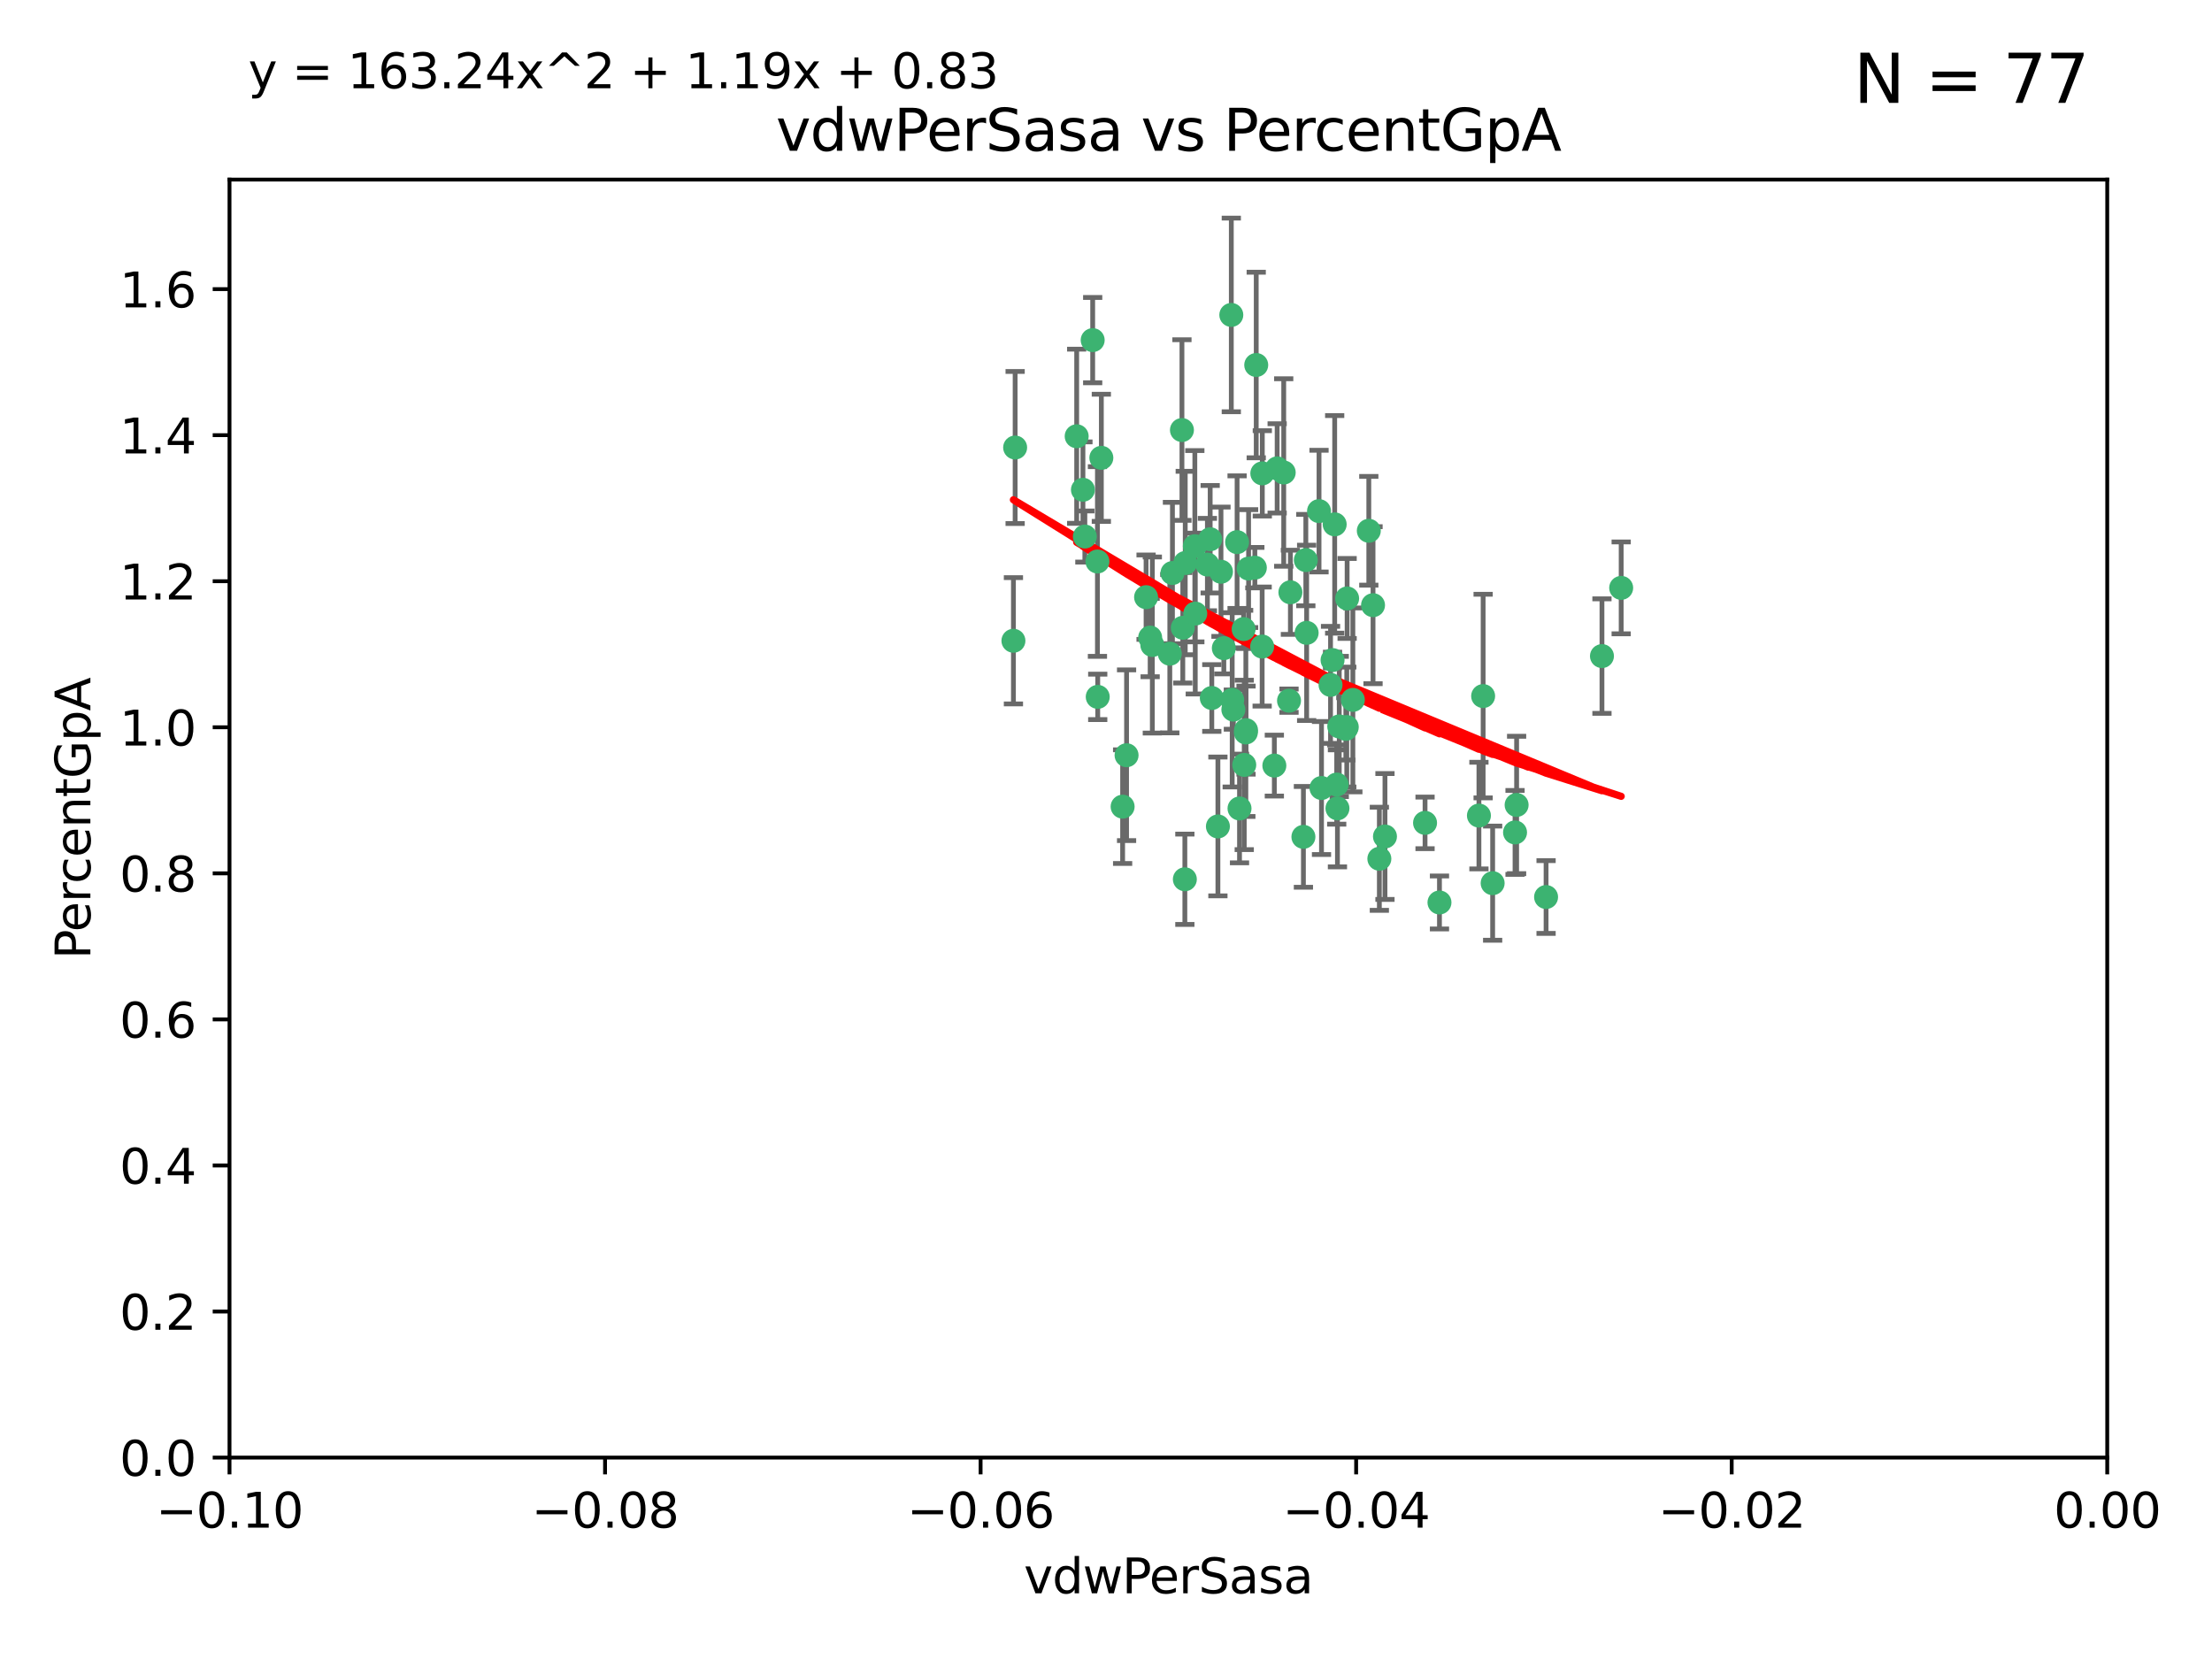 <?xml version="1.0" encoding="utf-8" standalone="no"?>
<!DOCTYPE svg PUBLIC "-//W3C//DTD SVG 1.1//EN"
  "http://www.w3.org/Graphics/SVG/1.1/DTD/svg11.dtd">
<svg xmlns:xlink="http://www.w3.org/1999/xlink" width="460.8pt" height="345.6pt" viewBox="0 0 460.8 345.6" xmlns="http://www.w3.org/2000/svg" version="1.1">
 <defs>
  <style type="text/css">*{stroke-linejoin: round; stroke-linecap: butt}</style>
 </defs>
 <g id="figure_1">
  <g id="patch_1">
   <path d="M 0 345.6 
L 460.8 345.6 
L 460.8 0 
L 0 0 
z
" style="fill: #ffffff"/>
  </g>
  <g id="axes_1">
   <g id="patch_2">
    <path d="M 47.81 303.64 
L 438.975 303.64 
L 438.975 37.411 
L 47.81 37.411 
z
" style="fill: #ffffff"/>
   </g>
   <g id="PathCollection_1">
    <defs>
     <path id="m6ba4905299" d="M 0 1.118 
C 0.297 1.118 0.581 1 0.791 0.791 
C 1 0.581 1.118 0.297 1.118 0 
C 1.118 -0.297 1 -0.581 0.791 -0.791 
C 0.581 -1 0.297 -1.118 0 -1.118 
C -0.297 -1.118 -0.581 -1 -0.791 -0.791 
C -1 -0.581 -1.118 -0.297 -1.118 0 
C -1.118 0.297 -1 0.581 -0.791 0.791 
C -0.581 1 -0.297 1.118 0 1.118 
z
" style="stroke: #3cb371"/>
    </defs>
    <g clip-path="url(#p845b7f042b)">
     <use xlink:href="#m6ba4905299" x="257.709" y="112.935" style="fill: #3cb371; stroke: #3cb371"/>
     <use xlink:href="#m6ba4905299" x="259.069" y="131.048" style="fill: #3cb371; stroke: #3cb371"/>
     <use xlink:href="#m6ba4905299" x="224.292" y="90.88" style="fill: #3cb371; stroke: #3cb371"/>
     <use xlink:href="#m6ba4905299" x="262.963" y="98.611" style="fill: #3cb371; stroke: #3cb371"/>
     <use xlink:href="#m6ba4905299" x="225.996" y="111.768" style="fill: #3cb371; stroke: #3cb371"/>
     <use xlink:href="#m6ba4905299" x="234.685" y="157.33" style="fill: #3cb371; stroke: #3cb371"/>
     <use xlink:href="#m6ba4905299" x="244.243" y="119.368" style="fill: #3cb371; stroke: #3cb371"/>
     <use xlink:href="#m6ba4905299" x="280.558" y="151.457" style="fill: #3cb371; stroke: #3cb371"/>
     <use xlink:href="#m6ba4905299" x="256.504" y="65.606" style="fill: #3cb371; stroke: #3cb371"/>
     <use xlink:href="#m6ba4905299" x="254.353" y="119.105" style="fill: #3cb371; stroke: #3cb371"/>
     <use xlink:href="#m6ba4905299" x="246.396" y="130.776" style="fill: #3cb371; stroke: #3cb371"/>
     <use xlink:href="#m6ba4905299" x="248.995" y="127.82" style="fill: #3cb371; stroke: #3cb371"/>
     <use xlink:href="#m6ba4905299" x="225.595" y="102.028" style="fill: #3cb371; stroke: #3cb371"/>
     <use xlink:href="#m6ba4905299" x="268.527" y="145.966" style="fill: #3cb371; stroke: #3cb371"/>
     <use xlink:href="#m6ba4905299" x="267.422" y="98.431" style="fill: #3cb371; stroke: #3cb371"/>
     <use xlink:href="#m6ba4905299" x="277.175" y="142.672" style="fill: #3cb371; stroke: #3cb371"/>
     <use xlink:href="#m6ba4905299" x="260.106" y="118.446" style="fill: #3cb371; stroke: #3cb371"/>
     <use xlink:href="#m6ba4905299" x="211.471" y="93.226" style="fill: #3cb371; stroke: #3cb371"/>
     <use xlink:href="#m6ba4905299" x="253.713" y="172.163" style="fill: #3cb371; stroke: #3cb371"/>
     <use xlink:href="#m6ba4905299" x="275.293" y="164.157" style="fill: #3cb371; stroke: #3cb371"/>
     <use xlink:href="#m6ba4905299" x="256.931" y="147.818" style="fill: #3cb371; stroke: #3cb371"/>
     <use xlink:href="#m6ba4905299" x="256.69" y="145.786" style="fill: #3cb371; stroke: #3cb371"/>
     <use xlink:href="#m6ba4905299" x="259.534" y="152.588" style="fill: #3cb371; stroke: #3cb371"/>
     <use xlink:href="#m6ba4905299" x="238.749" y="124.404" style="fill: #3cb371; stroke: #3cb371"/>
     <use xlink:href="#m6ba4905299" x="254.947" y="135.021" style="fill: #3cb371; stroke: #3cb371"/>
     <use xlink:href="#m6ba4905299" x="259.199" y="159.342" style="fill: #3cb371; stroke: #3cb371"/>
     <use xlink:href="#m6ba4905299" x="278.991" y="151.333" style="fill: #3cb371; stroke: #3cb371"/>
     <use xlink:href="#m6ba4905299" x="246.907" y="117.288" style="fill: #3cb371; stroke: #3cb371"/>
     <use xlink:href="#m6ba4905299" x="277.597" y="137.505" style="fill: #3cb371; stroke: #3cb371"/>
     <use xlink:href="#m6ba4905299" x="240.052" y="134.369" style="fill: #3cb371; stroke: #3cb371"/>
     <use xlink:href="#m6ba4905299" x="278.038" y="109.235" style="fill: #3cb371; stroke: #3cb371"/>
     <use xlink:href="#m6ba4905299" x="272.197" y="131.834" style="fill: #3cb371; stroke: #3cb371"/>
     <use xlink:href="#m6ba4905299" x="286.028" y="126.071" style="fill: #3cb371; stroke: #3cb371"/>
     <use xlink:href="#m6ba4905299" x="229.43" y="95.371" style="fill: #3cb371; stroke: #3cb371"/>
     <use xlink:href="#m6ba4905299" x="248.906" y="113.783" style="fill: #3cb371; stroke: #3cb371"/>
     <use xlink:href="#m6ba4905299" x="233.863" y="168.041" style="fill: #3cb371; stroke: #3cb371"/>
     <use xlink:href="#m6ba4905299" x="261.695" y="76.037" style="fill: #3cb371; stroke: #3cb371"/>
     <use xlink:href="#m6ba4905299" x="251.524" y="117.606" style="fill: #3cb371; stroke: #3cb371"/>
     <use xlink:href="#m6ba4905299" x="261.408" y="118.255" style="fill: #3cb371; stroke: #3cb371"/>
     <use xlink:href="#m6ba4905299" x="274.778" y="106.473" style="fill: #3cb371; stroke: #3cb371"/>
     <use xlink:href="#m6ba4905299" x="252.103" y="112.334" style="fill: #3cb371; stroke: #3cb371"/>
     <use xlink:href="#m6ba4905299" x="252.44" y="145.408" style="fill: #3cb371; stroke: #3cb371"/>
     <use xlink:href="#m6ba4905299" x="268.815" y="123.385" style="fill: #3cb371; stroke: #3cb371"/>
     <use xlink:href="#m6ba4905299" x="211.116" y="133.482" style="fill: #3cb371; stroke: #3cb371"/>
     <use xlink:href="#m6ba4905299" x="272.028" y="116.673" style="fill: #3cb371; stroke: #3cb371"/>
     <use xlink:href="#m6ba4905299" x="296.863" y="171.42" style="fill: #3cb371; stroke: #3cb371"/>
     <use xlink:href="#m6ba4905299" x="227.626" y="70.852" style="fill: #3cb371; stroke: #3cb371"/>
     <use xlink:href="#m6ba4905299" x="228.617" y="116.973" style="fill: #3cb371; stroke: #3cb371"/>
     <use xlink:href="#m6ba4905299" x="266.054" y="97.572" style="fill: #3cb371; stroke: #3cb371"/>
     <use xlink:href="#m6ba4905299" x="280.631" y="124.669" style="fill: #3cb371; stroke: #3cb371"/>
     <use xlink:href="#m6ba4905299" x="228.678" y="145.171" style="fill: #3cb371; stroke: #3cb371"/>
     <use xlink:href="#m6ba4905299" x="258.214" y="168.419" style="fill: #3cb371; stroke: #3cb371"/>
     <use xlink:href="#m6ba4905299" x="243.692" y="136.178" style="fill: #3cb371; stroke: #3cb371"/>
     <use xlink:href="#m6ba4905299" x="239.598" y="132.82" style="fill: #3cb371; stroke: #3cb371"/>
     <use xlink:href="#m6ba4905299" x="265.469" y="159.488" style="fill: #3cb371; stroke: #3cb371"/>
     <use xlink:href="#m6ba4905299" x="262.93" y="134.689" style="fill: #3cb371; stroke: #3cb371"/>
     <use xlink:href="#m6ba4905299" x="246.22" y="89.586" style="fill: #3cb371; stroke: #3cb371"/>
     <use xlink:href="#m6ba4905299" x="287.344" y="178.897" style="fill: #3cb371; stroke: #3cb371"/>
     <use xlink:href="#m6ba4905299" x="278.461" y="163.438" style="fill: #3cb371; stroke: #3cb371"/>
     <use xlink:href="#m6ba4905299" x="280.361" y="151.836" style="fill: #3cb371; stroke: #3cb371"/>
     <use xlink:href="#m6ba4905299" x="246.827" y="183.167" style="fill: #3cb371; stroke: #3cb371"/>
     <use xlink:href="#m6ba4905299" x="285.147" y="110.571" style="fill: #3cb371; stroke: #3cb371"/>
     <use xlink:href="#m6ba4905299" x="322.076" y="186.867" style="fill: #3cb371; stroke: #3cb371"/>
     <use xlink:href="#m6ba4905299" x="333.718" y="136.674" style="fill: #3cb371; stroke: #3cb371"/>
     <use xlink:href="#m6ba4905299" x="259.57" y="152.103" style="fill: #3cb371; stroke: #3cb371"/>
     <use xlink:href="#m6ba4905299" x="308.088" y="169.899" style="fill: #3cb371; stroke: #3cb371"/>
     <use xlink:href="#m6ba4905299" x="271.525" y="174.332" style="fill: #3cb371; stroke: #3cb371"/>
     <use xlink:href="#m6ba4905299" x="278.615" y="168.396" style="fill: #3cb371; stroke: #3cb371"/>
     <use xlink:href="#m6ba4905299" x="299.868" y="188.002" style="fill: #3cb371; stroke: #3cb371"/>
     <use xlink:href="#m6ba4905299" x="281.825" y="145.801" style="fill: #3cb371; stroke: #3cb371"/>
     <use xlink:href="#m6ba4905299" x="315.611" y="173.41" style="fill: #3cb371; stroke: #3cb371"/>
     <use xlink:href="#m6ba4905299" x="315.939" y="167.688" style="fill: #3cb371; stroke: #3cb371"/>
     <use xlink:href="#m6ba4905299" x="337.721" y="122.465" style="fill: #3cb371; stroke: #3cb371"/>
     <use xlink:href="#m6ba4905299" x="308.964" y="145.004" style="fill: #3cb371; stroke: #3cb371"/>
     <use xlink:href="#m6ba4905299" x="310.945" y="183.98" style="fill: #3cb371; stroke: #3cb371"/>
     <use xlink:href="#m6ba4905299" x="288.514" y="174.257" style="fill: #3cb371; stroke: #3cb371"/>
    </g>
   </g>
   <g id="matplotlib.axis_1">
    <g id="xtick_1">
     <g id="line2d_1">
      <defs>
       <path id="ma8c8e65f4a" d="M 0 0 
L 0 3.5 
" style="stroke: #000000; stroke-width: 0.8"/>
      </defs>
      <g>
       <use xlink:href="#ma8c8e65f4a" x="47.81" y="303.64" style="stroke: #000000; stroke-width: 0.8"/>
      </g>
     </g>
     <g id="text_1">
      <!-- −0.10 -->
      <g transform="translate(32.487 318.238)scale(0.1 -0.1)">
       <defs>
        <path id="DejaVuSans-2212" d="M 678 2272 
L 4684 2272 
L 4684 1741 
L 678 1741 
L 678 2272 
z
" transform="scale(0.016)"/>
        <path id="DejaVuSans-30" d="M 2034 4250 
Q 1547 4250 1301 3770 
Q 1056 3291 1056 2328 
Q 1056 1369 1301 889 
Q 1547 409 2034 409 
Q 2525 409 2770 889 
Q 3016 1369 3016 2328 
Q 3016 3291 2770 3770 
Q 2525 4250 2034 4250 
z
M 2034 4750 
Q 2819 4750 3233 4129 
Q 3647 3509 3647 2328 
Q 3647 1150 3233 529 
Q 2819 -91 2034 -91 
Q 1250 -91 836 529 
Q 422 1150 422 2328 
Q 422 3509 836 4129 
Q 1250 4750 2034 4750 
z
" transform="scale(0.016)"/>
        <path id="DejaVuSans-2e" d="M 684 794 
L 1344 794 
L 1344 0 
L 684 0 
L 684 794 
z
" transform="scale(0.016)"/>
        <path id="DejaVuSans-31" d="M 794 531 
L 1825 531 
L 1825 4091 
L 703 3866 
L 703 4441 
L 1819 4666 
L 2450 4666 
L 2450 531 
L 3481 531 
L 3481 0 
L 794 0 
L 794 531 
z
" transform="scale(0.016)"/>
       </defs>
       <use xlink:href="#DejaVuSans-2212"/>
       <use xlink:href="#DejaVuSans-30" x="83.789"/>
       <use xlink:href="#DejaVuSans-2e" x="147.412"/>
       <use xlink:href="#DejaVuSans-31" x="179.199"/>
       <use xlink:href="#DejaVuSans-30" x="242.822"/>
      </g>
     </g>
    </g>
    <g id="xtick_2">
     <g id="line2d_2">
      <g>
       <use xlink:href="#ma8c8e65f4a" x="126.043" y="303.64" style="stroke: #000000; stroke-width: 0.8"/>
      </g>
     </g>
     <g id="text_2">
      <!-- −0.08 -->
      <g transform="translate(110.72 318.238)scale(0.1 -0.1)">
       <defs>
        <path id="DejaVuSans-38" d="M 2034 2216 
Q 1584 2216 1326 1975 
Q 1069 1734 1069 1313 
Q 1069 891 1326 650 
Q 1584 409 2034 409 
Q 2484 409 2743 651 
Q 3003 894 3003 1313 
Q 3003 1734 2745 1975 
Q 2488 2216 2034 2216 
z
M 1403 2484 
Q 997 2584 770 2862 
Q 544 3141 544 3541 
Q 544 4100 942 4425 
Q 1341 4750 2034 4750 
Q 2731 4750 3128 4425 
Q 3525 4100 3525 3541 
Q 3525 3141 3298 2862 
Q 3072 2584 2669 2484 
Q 3125 2378 3379 2068 
Q 3634 1759 3634 1313 
Q 3634 634 3220 271 
Q 2806 -91 2034 -91 
Q 1263 -91 848 271 
Q 434 634 434 1313 
Q 434 1759 690 2068 
Q 947 2378 1403 2484 
z
M 1172 3481 
Q 1172 3119 1398 2916 
Q 1625 2713 2034 2713 
Q 2441 2713 2670 2916 
Q 2900 3119 2900 3481 
Q 2900 3844 2670 4047 
Q 2441 4250 2034 4250 
Q 1625 4250 1398 4047 
Q 1172 3844 1172 3481 
z
" transform="scale(0.016)"/>
       </defs>
       <use xlink:href="#DejaVuSans-2212"/>
       <use xlink:href="#DejaVuSans-30" x="83.789"/>
       <use xlink:href="#DejaVuSans-2e" x="147.412"/>
       <use xlink:href="#DejaVuSans-30" x="179.199"/>
       <use xlink:href="#DejaVuSans-38" x="242.822"/>
      </g>
     </g>
    </g>
    <g id="xtick_3">
     <g id="line2d_3">
      <g>
       <use xlink:href="#ma8c8e65f4a" x="204.276" y="303.64" style="stroke: #000000; stroke-width: 0.8"/>
      </g>
     </g>
     <g id="text_3">
      <!-- −0.06 -->
      <g transform="translate(188.953 318.238)scale(0.1 -0.1)">
       <defs>
        <path id="DejaVuSans-36" d="M 2113 2584 
Q 1688 2584 1439 2293 
Q 1191 2003 1191 1497 
Q 1191 994 1439 701 
Q 1688 409 2113 409 
Q 2538 409 2786 701 
Q 3034 994 3034 1497 
Q 3034 2003 2786 2293 
Q 2538 2584 2113 2584 
z
M 3366 4563 
L 3366 3988 
Q 3128 4100 2886 4159 
Q 2644 4219 2406 4219 
Q 1781 4219 1451 3797 
Q 1122 3375 1075 2522 
Q 1259 2794 1537 2939 
Q 1816 3084 2150 3084 
Q 2853 3084 3261 2657 
Q 3669 2231 3669 1497 
Q 3669 778 3244 343 
Q 2819 -91 2113 -91 
Q 1303 -91 875 529 
Q 447 1150 447 2328 
Q 447 3434 972 4092 
Q 1497 4750 2381 4750 
Q 2619 4750 2861 4703 
Q 3103 4656 3366 4563 
z
" transform="scale(0.016)"/>
       </defs>
       <use xlink:href="#DejaVuSans-2212"/>
       <use xlink:href="#DejaVuSans-30" x="83.789"/>
       <use xlink:href="#DejaVuSans-2e" x="147.412"/>
       <use xlink:href="#DejaVuSans-30" x="179.199"/>
       <use xlink:href="#DejaVuSans-36" x="242.822"/>
      </g>
     </g>
    </g>
    <g id="xtick_4">
     <g id="line2d_4">
      <g>
       <use xlink:href="#ma8c8e65f4a" x="282.509" y="303.64" style="stroke: #000000; stroke-width: 0.8"/>
      </g>
     </g>
     <g id="text_4">
      <!-- −0.04 -->
      <g transform="translate(267.186 318.238)scale(0.1 -0.1)">
       <defs>
        <path id="DejaVuSans-34" d="M 2419 4116 
L 825 1625 
L 2419 1625 
L 2419 4116 
z
M 2253 4666 
L 3047 4666 
L 3047 1625 
L 3713 1625 
L 3713 1100 
L 3047 1100 
L 3047 0 
L 2419 0 
L 2419 1100 
L 313 1100 
L 313 1709 
L 2253 4666 
z
" transform="scale(0.016)"/>
       </defs>
       <use xlink:href="#DejaVuSans-2212"/>
       <use xlink:href="#DejaVuSans-30" x="83.789"/>
       <use xlink:href="#DejaVuSans-2e" x="147.412"/>
       <use xlink:href="#DejaVuSans-30" x="179.199"/>
       <use xlink:href="#DejaVuSans-34" x="242.822"/>
      </g>
     </g>
    </g>
    <g id="xtick_5">
     <g id="line2d_5">
      <g>
       <use xlink:href="#ma8c8e65f4a" x="360.742" y="303.64" style="stroke: #000000; stroke-width: 0.8"/>
      </g>
     </g>
     <g id="text_5">
      <!-- −0.02 -->
      <g transform="translate(345.419 318.238)scale(0.1 -0.1)">
       <defs>
        <path id="DejaVuSans-32" d="M 1228 531 
L 3431 531 
L 3431 0 
L 469 0 
L 469 531 
Q 828 903 1448 1529 
Q 2069 2156 2228 2338 
Q 2531 2678 2651 2914 
Q 2772 3150 2772 3378 
Q 2772 3750 2511 3984 
Q 2250 4219 1831 4219 
Q 1534 4219 1204 4116 
Q 875 4013 500 3803 
L 500 4441 
Q 881 4594 1212 4672 
Q 1544 4750 1819 4750 
Q 2544 4750 2975 4387 
Q 3406 4025 3406 3419 
Q 3406 3131 3298 2873 
Q 3191 2616 2906 2266 
Q 2828 2175 2409 1742 
Q 1991 1309 1228 531 
z
" transform="scale(0.016)"/>
       </defs>
       <use xlink:href="#DejaVuSans-2212"/>
       <use xlink:href="#DejaVuSans-30" x="83.789"/>
       <use xlink:href="#DejaVuSans-2e" x="147.412"/>
       <use xlink:href="#DejaVuSans-30" x="179.199"/>
       <use xlink:href="#DejaVuSans-32" x="242.822"/>
      </g>
     </g>
    </g>
    <g id="xtick_6">
     <g id="line2d_6">
      <g>
       <use xlink:href="#ma8c8e65f4a" x="438.975" y="303.64" style="stroke: #000000; stroke-width: 0.8"/>
      </g>
     </g>
     <g id="text_6">
      <!-- 0.00 -->
      <g transform="translate(427.842 318.238)scale(0.1 -0.1)">
       <use xlink:href="#DejaVuSans-30"/>
       <use xlink:href="#DejaVuSans-2e" x="63.623"/>
       <use xlink:href="#DejaVuSans-30" x="95.41"/>
       <use xlink:href="#DejaVuSans-30" x="159.033"/>
      </g>
     </g>
    </g>
    <g id="text_7">
     <!-- vdwPerSasa -->
     <g transform="translate(213.297 331.917)scale(0.1 -0.1)">
      <defs>
       <path id="DejaVuSans-76" d="M 191 3500 
L 800 3500 
L 1894 563 
L 2988 3500 
L 3597 3500 
L 2284 0 
L 1503 0 
L 191 3500 
z
" transform="scale(0.016)"/>
       <path id="DejaVuSans-64" d="M 2906 2969 
L 2906 4863 
L 3481 4863 
L 3481 0 
L 2906 0 
L 2906 525 
Q 2725 213 2448 61 
Q 2172 -91 1784 -91 
Q 1150 -91 751 415 
Q 353 922 353 1747 
Q 353 2572 751 3078 
Q 1150 3584 1784 3584 
Q 2172 3584 2448 3432 
Q 2725 3281 2906 2969 
z
M 947 1747 
Q 947 1113 1208 752 
Q 1469 391 1925 391 
Q 2381 391 2643 752 
Q 2906 1113 2906 1747 
Q 2906 2381 2643 2742 
Q 2381 3103 1925 3103 
Q 1469 3103 1208 2742 
Q 947 2381 947 1747 
z
" transform="scale(0.016)"/>
       <path id="DejaVuSans-77" d="M 269 3500 
L 844 3500 
L 1563 769 
L 2278 3500 
L 2956 3500 
L 3675 769 
L 4391 3500 
L 4966 3500 
L 4050 0 
L 3372 0 
L 2619 2869 
L 1863 0 
L 1184 0 
L 269 3500 
z
" transform="scale(0.016)"/>
       <path id="DejaVuSans-50" d="M 1259 4147 
L 1259 2394 
L 2053 2394 
Q 2494 2394 2734 2622 
Q 2975 2850 2975 3272 
Q 2975 3691 2734 3919 
Q 2494 4147 2053 4147 
L 1259 4147 
z
M 628 4666 
L 2053 4666 
Q 2838 4666 3239 4311 
Q 3641 3956 3641 3272 
Q 3641 2581 3239 2228 
Q 2838 1875 2053 1875 
L 1259 1875 
L 1259 0 
L 628 0 
L 628 4666 
z
" transform="scale(0.016)"/>
       <path id="DejaVuSans-65" d="M 3597 1894 
L 3597 1613 
L 953 1613 
Q 991 1019 1311 708 
Q 1631 397 2203 397 
Q 2534 397 2845 478 
Q 3156 559 3463 722 
L 3463 178 
Q 3153 47 2828 -22 
Q 2503 -91 2169 -91 
Q 1331 -91 842 396 
Q 353 884 353 1716 
Q 353 2575 817 3079 
Q 1281 3584 2069 3584 
Q 2775 3584 3186 3129 
Q 3597 2675 3597 1894 
z
M 3022 2063 
Q 3016 2534 2758 2815 
Q 2500 3097 2075 3097 
Q 1594 3097 1305 2825 
Q 1016 2553 972 2059 
L 3022 2063 
z
" transform="scale(0.016)"/>
       <path id="DejaVuSans-72" d="M 2631 2963 
Q 2534 3019 2420 3045 
Q 2306 3072 2169 3072 
Q 1681 3072 1420 2755 
Q 1159 2438 1159 1844 
L 1159 0 
L 581 0 
L 581 3500 
L 1159 3500 
L 1159 2956 
Q 1341 3275 1631 3429 
Q 1922 3584 2338 3584 
Q 2397 3584 2469 3576 
Q 2541 3569 2628 3553 
L 2631 2963 
z
" transform="scale(0.016)"/>
       <path id="DejaVuSans-53" d="M 3425 4513 
L 3425 3897 
Q 3066 4069 2747 4153 
Q 2428 4238 2131 4238 
Q 1616 4238 1336 4038 
Q 1056 3838 1056 3469 
Q 1056 3159 1242 3001 
Q 1428 2844 1947 2747 
L 2328 2669 
Q 3034 2534 3370 2195 
Q 3706 1856 3706 1288 
Q 3706 609 3251 259 
Q 2797 -91 1919 -91 
Q 1588 -91 1214 -16 
Q 841 59 441 206 
L 441 856 
Q 825 641 1194 531 
Q 1563 422 1919 422 
Q 2459 422 2753 634 
Q 3047 847 3047 1241 
Q 3047 1584 2836 1778 
Q 2625 1972 2144 2069 
L 1759 2144 
Q 1053 2284 737 2584 
Q 422 2884 422 3419 
Q 422 4038 858 4394 
Q 1294 4750 2059 4750 
Q 2388 4750 2728 4690 
Q 3069 4631 3425 4513 
z
" transform="scale(0.016)"/>
       <path id="DejaVuSans-61" d="M 2194 1759 
Q 1497 1759 1228 1600 
Q 959 1441 959 1056 
Q 959 750 1161 570 
Q 1363 391 1709 391 
Q 2188 391 2477 730 
Q 2766 1069 2766 1631 
L 2766 1759 
L 2194 1759 
z
M 3341 1997 
L 3341 0 
L 2766 0 
L 2766 531 
Q 2569 213 2275 61 
Q 1981 -91 1556 -91 
Q 1019 -91 701 211 
Q 384 513 384 1019 
Q 384 1609 779 1909 
Q 1175 2209 1959 2209 
L 2766 2209 
L 2766 2266 
Q 2766 2663 2505 2880 
Q 2244 3097 1772 3097 
Q 1472 3097 1187 3025 
Q 903 2953 641 2809 
L 641 3341 
Q 956 3463 1253 3523 
Q 1550 3584 1831 3584 
Q 2591 3584 2966 3190 
Q 3341 2797 3341 1997 
z
" transform="scale(0.016)"/>
       <path id="DejaVuSans-73" d="M 2834 3397 
L 2834 2853 
Q 2591 2978 2328 3040 
Q 2066 3103 1784 3103 
Q 1356 3103 1142 2972 
Q 928 2841 928 2578 
Q 928 2378 1081 2264 
Q 1234 2150 1697 2047 
L 1894 2003 
Q 2506 1872 2764 1633 
Q 3022 1394 3022 966 
Q 3022 478 2636 193 
Q 2250 -91 1575 -91 
Q 1294 -91 989 -36 
Q 684 19 347 128 
L 347 722 
Q 666 556 975 473 
Q 1284 391 1588 391 
Q 1994 391 2212 530 
Q 2431 669 2431 922 
Q 2431 1156 2273 1281 
Q 2116 1406 1581 1522 
L 1381 1569 
Q 847 1681 609 1914 
Q 372 2147 372 2553 
Q 372 3047 722 3315 
Q 1072 3584 1716 3584 
Q 2034 3584 2315 3537 
Q 2597 3491 2834 3397 
z
" transform="scale(0.016)"/>
      </defs>
      <use xlink:href="#DejaVuSans-76"/>
      <use xlink:href="#DejaVuSans-64" x="59.18"/>
      <use xlink:href="#DejaVuSans-77" x="122.656"/>
      <use xlink:href="#DejaVuSans-50" x="204.443"/>
      <use xlink:href="#DejaVuSans-65" x="261.121"/>
      <use xlink:href="#DejaVuSans-72" x="322.645"/>
      <use xlink:href="#DejaVuSans-53" x="363.758"/>
      <use xlink:href="#DejaVuSans-61" x="427.234"/>
      <use xlink:href="#DejaVuSans-73" x="488.514"/>
      <use xlink:href="#DejaVuSans-61" x="540.613"/>
     </g>
    </g>
   </g>
   <g id="matplotlib.axis_2">
    <g id="ytick_1">
     <g id="line2d_7">
      <defs>
       <path id="me801a527dd" d="M 0 0 
L -3.5 0 
" style="stroke: #000000; stroke-width: 0.8"/>
      </defs>
      <g>
       <use xlink:href="#me801a527dd" x="47.81" y="303.64" style="stroke: #000000; stroke-width: 0.8"/>
      </g>
     </g>
     <g id="text_8">
      <!-- 0.0 -->
      <g transform="translate(24.907 307.439)scale(0.1 -0.1)">
       <use xlink:href="#DejaVuSans-30"/>
       <use xlink:href="#DejaVuSans-2e" x="63.623"/>
       <use xlink:href="#DejaVuSans-30" x="95.41"/>
      </g>
     </g>
    </g>
    <g id="ytick_2">
     <g id="line2d_8">
      <g>
       <use xlink:href="#me801a527dd" x="47.81" y="273.214" style="stroke: #000000; stroke-width: 0.8"/>
      </g>
     </g>
     <g id="text_9">
      <!-- 0.2 -->
      <g transform="translate(24.907 277.013)scale(0.1 -0.1)">
       <use xlink:href="#DejaVuSans-30"/>
       <use xlink:href="#DejaVuSans-2e" x="63.623"/>
       <use xlink:href="#DejaVuSans-32" x="95.41"/>
      </g>
     </g>
    </g>
    <g id="ytick_3">
     <g id="line2d_9">
      <g>
       <use xlink:href="#me801a527dd" x="47.81" y="242.788" style="stroke: #000000; stroke-width: 0.8"/>
      </g>
     </g>
     <g id="text_10">
      <!-- 0.4 -->
      <g transform="translate(24.907 246.587)scale(0.1 -0.1)">
       <use xlink:href="#DejaVuSans-30"/>
       <use xlink:href="#DejaVuSans-2e" x="63.623"/>
       <use xlink:href="#DejaVuSans-34" x="95.41"/>
      </g>
     </g>
    </g>
    <g id="ytick_4">
     <g id="line2d_10">
      <g>
       <use xlink:href="#me801a527dd" x="47.81" y="212.362" style="stroke: #000000; stroke-width: 0.8"/>
      </g>
     </g>
     <g id="text_11">
      <!-- 0.6 -->
      <g transform="translate(24.907 216.161)scale(0.1 -0.1)">
       <use xlink:href="#DejaVuSans-30"/>
       <use xlink:href="#DejaVuSans-2e" x="63.623"/>
       <use xlink:href="#DejaVuSans-36" x="95.41"/>
      </g>
     </g>
    </g>
    <g id="ytick_5">
     <g id="line2d_11">
      <g>
       <use xlink:href="#me801a527dd" x="47.81" y="181.935" style="stroke: #000000; stroke-width: 0.8"/>
      </g>
     </g>
     <g id="text_12">
      <!-- 0.8 -->
      <g transform="translate(24.907 185.735)scale(0.1 -0.1)">
       <use xlink:href="#DejaVuSans-30"/>
       <use xlink:href="#DejaVuSans-2e" x="63.623"/>
       <use xlink:href="#DejaVuSans-38" x="95.41"/>
      </g>
     </g>
    </g>
    <g id="ytick_6">
     <g id="line2d_12">
      <g>
       <use xlink:href="#me801a527dd" x="47.81" y="151.509" style="stroke: #000000; stroke-width: 0.8"/>
      </g>
     </g>
     <g id="text_13">
      <!-- 1.0 -->
      <g transform="translate(24.907 155.308)scale(0.1 -0.1)">
       <use xlink:href="#DejaVuSans-31"/>
       <use xlink:href="#DejaVuSans-2e" x="63.623"/>
       <use xlink:href="#DejaVuSans-30" x="95.41"/>
      </g>
     </g>
    </g>
    <g id="ytick_7">
     <g id="line2d_13">
      <g>
       <use xlink:href="#me801a527dd" x="47.81" y="121.083" style="stroke: #000000; stroke-width: 0.8"/>
      </g>
     </g>
     <g id="text_14">
      <!-- 1.2 -->
      <g transform="translate(24.907 124.882)scale(0.1 -0.1)">
       <use xlink:href="#DejaVuSans-31"/>
       <use xlink:href="#DejaVuSans-2e" x="63.623"/>
       <use xlink:href="#DejaVuSans-32" x="95.41"/>
      </g>
     </g>
    </g>
    <g id="ytick_8">
     <g id="line2d_14">
      <g>
       <use xlink:href="#me801a527dd" x="47.81" y="90.657" style="stroke: #000000; stroke-width: 0.8"/>
      </g>
     </g>
     <g id="text_15">
      <!-- 1.4 -->
      <g transform="translate(24.907 94.456)scale(0.1 -0.1)">
       <use xlink:href="#DejaVuSans-31"/>
       <use xlink:href="#DejaVuSans-2e" x="63.623"/>
       <use xlink:href="#DejaVuSans-34" x="95.41"/>
      </g>
     </g>
    </g>
    <g id="ytick_9">
     <g id="line2d_15">
      <g>
       <use xlink:href="#me801a527dd" x="47.81" y="60.231" style="stroke: #000000; stroke-width: 0.8"/>
      </g>
     </g>
     <g id="text_16">
      <!-- 1.6 -->
      <g transform="translate(24.907 64.03)scale(0.1 -0.1)">
       <use xlink:href="#DejaVuSans-31"/>
       <use xlink:href="#DejaVuSans-2e" x="63.623"/>
       <use xlink:href="#DejaVuSans-36" x="95.41"/>
      </g>
     </g>
    </g>
    <g id="text_17">
     <!-- PercentGpA -->
     <g transform="translate(18.827 199.802)rotate(-90)scale(0.1 -0.1)">
      <defs>
       <path id="DejaVuSans-63" d="M 3122 3366 
L 3122 2828 
Q 2878 2963 2633 3030 
Q 2388 3097 2138 3097 
Q 1578 3097 1268 2742 
Q 959 2388 959 1747 
Q 959 1106 1268 751 
Q 1578 397 2138 397 
Q 2388 397 2633 464 
Q 2878 531 3122 666 
L 3122 134 
Q 2881 22 2623 -34 
Q 2366 -91 2075 -91 
Q 1284 -91 818 406 
Q 353 903 353 1747 
Q 353 2603 823 3093 
Q 1294 3584 2113 3584 
Q 2378 3584 2631 3529 
Q 2884 3475 3122 3366 
z
" transform="scale(0.016)"/>
       <path id="DejaVuSans-6e" d="M 3513 2113 
L 3513 0 
L 2938 0 
L 2938 2094 
Q 2938 2591 2744 2837 
Q 2550 3084 2163 3084 
Q 1697 3084 1428 2787 
Q 1159 2491 1159 1978 
L 1159 0 
L 581 0 
L 581 3500 
L 1159 3500 
L 1159 2956 
Q 1366 3272 1645 3428 
Q 1925 3584 2291 3584 
Q 2894 3584 3203 3211 
Q 3513 2838 3513 2113 
z
" transform="scale(0.016)"/>
       <path id="DejaVuSans-74" d="M 1172 4494 
L 1172 3500 
L 2356 3500 
L 2356 3053 
L 1172 3053 
L 1172 1153 
Q 1172 725 1289 603 
Q 1406 481 1766 481 
L 2356 481 
L 2356 0 
L 1766 0 
Q 1100 0 847 248 
Q 594 497 594 1153 
L 594 3053 
L 172 3053 
L 172 3500 
L 594 3500 
L 594 4494 
L 1172 4494 
z
" transform="scale(0.016)"/>
       <path id="DejaVuSans-47" d="M 3809 666 
L 3809 1919 
L 2778 1919 
L 2778 2438 
L 4434 2438 
L 4434 434 
Q 4069 175 3628 42 
Q 3188 -91 2688 -91 
Q 1594 -91 976 548 
Q 359 1188 359 2328 
Q 359 3472 976 4111 
Q 1594 4750 2688 4750 
Q 3144 4750 3555 4637 
Q 3966 4525 4313 4306 
L 4313 3634 
Q 3963 3931 3569 4081 
Q 3175 4231 2741 4231 
Q 1884 4231 1454 3753 
Q 1025 3275 1025 2328 
Q 1025 1384 1454 906 
Q 1884 428 2741 428 
Q 3075 428 3337 486 
Q 3600 544 3809 666 
z
" transform="scale(0.016)"/>
       <path id="DejaVuSans-70" d="M 1159 525 
L 1159 -1331 
L 581 -1331 
L 581 3500 
L 1159 3500 
L 1159 2969 
Q 1341 3281 1617 3432 
Q 1894 3584 2278 3584 
Q 2916 3584 3314 3078 
Q 3713 2572 3713 1747 
Q 3713 922 3314 415 
Q 2916 -91 2278 -91 
Q 1894 -91 1617 61 
Q 1341 213 1159 525 
z
M 3116 1747 
Q 3116 2381 2855 2742 
Q 2594 3103 2138 3103 
Q 1681 3103 1420 2742 
Q 1159 2381 1159 1747 
Q 1159 1113 1420 752 
Q 1681 391 2138 391 
Q 2594 391 2855 752 
Q 3116 1113 3116 1747 
z
" transform="scale(0.016)"/>
       <path id="DejaVuSans-41" d="M 2188 4044 
L 1331 1722 
L 3047 1722 
L 2188 4044 
z
M 1831 4666 
L 2547 4666 
L 4325 0 
L 3669 0 
L 3244 1197 
L 1141 1197 
L 716 0 
L 50 0 
L 1831 4666 
z
" transform="scale(0.016)"/>
      </defs>
      <use xlink:href="#DejaVuSans-50"/>
      <use xlink:href="#DejaVuSans-65" x="56.678"/>
      <use xlink:href="#DejaVuSans-72" x="118.201"/>
      <use xlink:href="#DejaVuSans-63" x="157.064"/>
      <use xlink:href="#DejaVuSans-65" x="212.045"/>
      <use xlink:href="#DejaVuSans-6e" x="273.568"/>
      <use xlink:href="#DejaVuSans-74" x="336.947"/>
      <use xlink:href="#DejaVuSans-47" x="376.156"/>
      <use xlink:href="#DejaVuSans-70" x="453.646"/>
      <use xlink:href="#DejaVuSans-41" x="517.123"/>
     </g>
    </g>
   </g>
   <g id="LineCollection_1">
    <path d="M 257.709 126.742 
L 257.709 99.128 
" clip-path="url(#p845b7f042b)" style="fill: none; stroke: #696969"/>
    <path d="M 259.069 134.958 
L 259.069 127.138 
" clip-path="url(#p845b7f042b)" style="fill: none; stroke: #696969"/>
    <path d="M 224.292 109.021 
L 224.292 72.739 
" clip-path="url(#p845b7f042b)" style="fill: none; stroke: #696969"/>
    <path d="M 262.963 107.5 
L 262.963 89.723 
" clip-path="url(#p845b7f042b)" style="fill: none; stroke: #696969"/>
    <path d="M 225.996 117.091 
L 225.996 106.444 
" clip-path="url(#p845b7f042b)" style="fill: none; stroke: #696969"/>
    <path d="M 234.685 175.107 
L 234.685 139.552 
" clip-path="url(#p845b7f042b)" style="fill: none; stroke: #696969"/>
    <path d="M 244.243 134.091 
L 244.243 104.645 
" clip-path="url(#p845b7f042b)" style="fill: none; stroke: #696969"/>
    <path d="M 280.558 163.945 
L 280.558 138.968 
" clip-path="url(#p845b7f042b)" style="fill: none; stroke: #696969"/>
    <path d="M 256.504 85.777 
L 256.504 45.434 
" clip-path="url(#p845b7f042b)" style="fill: none; stroke: #696969"/>
    <path d="M 254.353 132.572 
L 254.353 105.638 
" clip-path="url(#p845b7f042b)" style="fill: none; stroke: #696969"/>
    <path d="M 246.396 142.284 
L 246.396 119.267 
" clip-path="url(#p845b7f042b)" style="fill: none; stroke: #696969"/>
    <path d="M 248.995 144.568 
L 248.995 111.073 
" clip-path="url(#p845b7f042b)" style="fill: none; stroke: #696969"/>
    <path d="M 225.595 112.003 
L 225.595 92.053 
" clip-path="url(#p845b7f042b)" style="fill: none; stroke: #696969"/>
    <path d="M 268.527 148.397 
L 268.527 143.536 
" clip-path="url(#p845b7f042b)" style="fill: none; stroke: #696969"/>
    <path d="M 267.422 117.96 
L 267.422 78.902 
" clip-path="url(#p845b7f042b)" style="fill: none; stroke: #696969"/>
    <path d="M 277.175 154.863 
L 277.175 130.481 
" clip-path="url(#p845b7f042b)" style="fill: none; stroke: #696969"/>
    <path d="M 260.106 130.722 
L 260.106 106.17 
" clip-path="url(#p845b7f042b)" style="fill: none; stroke: #696969"/>
    <path d="M 211.471 109.064 
L 211.471 77.387 
" clip-path="url(#p845b7f042b)" style="fill: none; stroke: #696969"/>
    <path d="M 253.713 186.622 
L 253.713 157.704 
" clip-path="url(#p845b7f042b)" style="fill: none; stroke: #696969"/>
    <path d="M 275.293 178.007 
L 275.293 150.307 
" clip-path="url(#p845b7f042b)" style="fill: none; stroke: #696969"/>
    <path d="M 256.931 151.909 
L 256.931 143.727 
" clip-path="url(#p845b7f042b)" style="fill: none; stroke: #696969"/>
    <path d="M 256.69 163.937 
L 256.69 127.634 
" clip-path="url(#p845b7f042b)" style="fill: none; stroke: #696969"/>
    <path d="M 259.534 170.081 
L 259.534 135.096 
" clip-path="url(#p845b7f042b)" style="fill: none; stroke: #696969"/>
    <path d="M 238.749 133.195 
L 238.749 115.614 
" clip-path="url(#p845b7f042b)" style="fill: none; stroke: #696969"/>
    <path d="M 254.947 140.382 
L 254.947 129.659 
" clip-path="url(#p845b7f042b)" style="fill: none; stroke: #696969"/>
    <path d="M 259.199 176.989 
L 259.199 141.695 
" clip-path="url(#p845b7f042b)" style="fill: none; stroke: #696969"/>
    <path d="M 278.991 165.937 
L 278.991 136.729 
" clip-path="url(#p845b7f042b)" style="fill: none; stroke: #696969"/>
    <path d="M 246.907 136.395 
L 246.907 98.181 
" clip-path="url(#p845b7f042b)" style="fill: none; stroke: #696969"/>
    <path d="M 277.597 139.142 
L 277.597 135.868 
" clip-path="url(#p845b7f042b)" style="fill: none; stroke: #696969"/>
    <path d="M 240.052 152.707 
L 240.052 116.031 
" clip-path="url(#p845b7f042b)" style="fill: none; stroke: #696969"/>
    <path d="M 278.038 131.899 
L 278.038 86.572 
" clip-path="url(#p845b7f042b)" style="fill: none; stroke: #696969"/>
    <path d="M 272.197 150.092 
L 272.197 113.575 
" clip-path="url(#p845b7f042b)" style="fill: none; stroke: #696969"/>
    <path d="M 286.028 142.423 
L 286.028 109.718 
" clip-path="url(#p845b7f042b)" style="fill: none; stroke: #696969"/>
    <path d="M 229.43 108.615 
L 229.43 82.127 
" clip-path="url(#p845b7f042b)" style="fill: none; stroke: #696969"/>
    <path d="M 248.906 133.708 
L 248.906 93.858 
" clip-path="url(#p845b7f042b)" style="fill: none; stroke: #696969"/>
    <path d="M 233.863 179.882 
L 233.863 156.201 
" clip-path="url(#p845b7f042b)" style="fill: none; stroke: #696969"/>
    <path d="M 261.695 95.366 
L 261.695 56.709 
" clip-path="url(#p845b7f042b)" style="fill: none; stroke: #696969"/>
    <path d="M 251.524 127.227 
L 251.524 107.986 
" clip-path="url(#p845b7f042b)" style="fill: none; stroke: #696969"/>
    <path d="M 261.408 122.472 
L 261.408 114.039 
" clip-path="url(#p845b7f042b)" style="fill: none; stroke: #696969"/>
    <path d="M 274.778 119.149 
L 274.778 93.797 
" clip-path="url(#p845b7f042b)" style="fill: none; stroke: #696969"/>
    <path d="M 252.103 123.529 
L 252.103 101.139 
" clip-path="url(#p845b7f042b)" style="fill: none; stroke: #696969"/>
    <path d="M 252.44 152.361 
L 252.44 138.456 
" clip-path="url(#p845b7f042b)" style="fill: none; stroke: #696969"/>
    <path d="M 268.815 132.151 
L 268.815 114.62 
" clip-path="url(#p845b7f042b)" style="fill: none; stroke: #696969"/>
    <path d="M 211.116 146.637 
L 211.116 120.327 
" clip-path="url(#p845b7f042b)" style="fill: none; stroke: #696969"/>
    <path d="M 272.028 126.191 
L 272.028 107.154 
" clip-path="url(#p845b7f042b)" style="fill: none; stroke: #696969"/>
    <path d="M 296.863 176.791 
L 296.863 166.049 
" clip-path="url(#p845b7f042b)" style="fill: none; stroke: #696969"/>
    <path d="M 227.626 79.735 
L 227.626 61.968 
" clip-path="url(#p845b7f042b)" style="fill: none; stroke: #696969"/>
    <path d="M 228.617 136.73 
L 228.617 97.216 
" clip-path="url(#p845b7f042b)" style="fill: none; stroke: #696969"/>
    <path d="M 266.054 106.878 
L 266.054 88.267 
" clip-path="url(#p845b7f042b)" style="fill: none; stroke: #696969"/>
    <path d="M 280.631 132.997 
L 280.631 116.341 
" clip-path="url(#p845b7f042b)" style="fill: none; stroke: #696969"/>
    <path d="M 228.678 149.901 
L 228.678 140.441 
" clip-path="url(#p845b7f042b)" style="fill: none; stroke: #696969"/>
    <path d="M 258.214 179.743 
L 258.214 157.094 
" clip-path="url(#p845b7f042b)" style="fill: none; stroke: #696969"/>
    <path d="M 243.692 152.672 
L 243.692 119.684 
" clip-path="url(#p845b7f042b)" style="fill: none; stroke: #696969"/>
    <path d="M 239.598 140.972 
L 239.598 124.667 
" clip-path="url(#p845b7f042b)" style="fill: none; stroke: #696969"/>
    <path d="M 265.469 165.831 
L 265.469 153.145 
" clip-path="url(#p845b7f042b)" style="fill: none; stroke: #696969"/>
    <path d="M 262.93 147.086 
L 262.93 122.292 
" clip-path="url(#p845b7f042b)" style="fill: none; stroke: #696969"/>
    <path d="M 246.22 108.397 
L 246.22 70.776 
" clip-path="url(#p845b7f042b)" style="fill: none; stroke: #696969"/>
    <path d="M 287.344 189.642 
L 287.344 168.152 
" clip-path="url(#p845b7f042b)" style="fill: none; stroke: #696969"/>
    <path d="M 278.461 171.687 
L 278.461 155.189 
" clip-path="url(#p845b7f042b)" style="fill: none; stroke: #696969"/>
    <path d="M 280.361 158.321 
L 280.361 145.352 
" clip-path="url(#p845b7f042b)" style="fill: none; stroke: #696969"/>
    <path d="M 246.827 192.579 
L 246.827 173.755 
" clip-path="url(#p845b7f042b)" style="fill: none; stroke: #696969"/>
    <path d="M 285.147 121.897 
L 285.147 99.245 
" clip-path="url(#p845b7f042b)" style="fill: none; stroke: #696969"/>
    <path d="M 322.076 194.446 
L 322.076 179.287 
" clip-path="url(#p845b7f042b)" style="fill: none; stroke: #696969"/>
    <path d="M 333.718 148.602 
L 333.718 124.746 
" clip-path="url(#p845b7f042b)" style="fill: none; stroke: #696969"/>
    <path d="M 259.57 161.277 
L 259.57 142.929 
" clip-path="url(#p845b7f042b)" style="fill: none; stroke: #696969"/>
    <path d="M 308.088 181.006 
L 308.088 158.792 
" clip-path="url(#p845b7f042b)" style="fill: none; stroke: #696969"/>
    <path d="M 271.525 184.828 
L 271.525 163.836 
" clip-path="url(#p845b7f042b)" style="fill: none; stroke: #696969"/>
    <path d="M 278.615 180.585 
L 278.615 156.208 
" clip-path="url(#p845b7f042b)" style="fill: none; stroke: #696969"/>
    <path d="M 299.868 193.517 
L 299.868 182.486 
" clip-path="url(#p845b7f042b)" style="fill: none; stroke: #696969"/>
    <path d="M 281.825 164.958 
L 281.825 126.644 
" clip-path="url(#p845b7f042b)" style="fill: none; stroke: #696969"/>
    <path d="M 315.611 182.151 
L 315.611 164.669 
" clip-path="url(#p845b7f042b)" style="fill: none; stroke: #696969"/>
    <path d="M 315.939 181.997 
L 315.939 153.38 
" clip-path="url(#p845b7f042b)" style="fill: none; stroke: #696969"/>
    <path d="M 337.721 132.034 
L 337.721 112.895 
" clip-path="url(#p845b7f042b)" style="fill: none; stroke: #696969"/>
    <path d="M 308.964 166.212 
L 308.964 123.796 
" clip-path="url(#p845b7f042b)" style="fill: none; stroke: #696969"/>
    <path d="M 310.945 195.871 
L 310.945 172.089 
" clip-path="url(#p845b7f042b)" style="fill: none; stroke: #696969"/>
    <path d="M 288.514 187.369 
L 288.514 161.144 
" clip-path="url(#p845b7f042b)" style="fill: none; stroke: #696969"/>
   </g>
   <g id="line2d_16">
    <defs>
     <path id="m78ac4ead62" d="M 2 0 
L -2 -0 
" style="stroke: #696969"/>
    </defs>
    <g clip-path="url(#p845b7f042b)">
     <use xlink:href="#m78ac4ead62" x="257.709" y="126.742" style="fill: #696969; stroke: #696969"/>
     <use xlink:href="#m78ac4ead62" x="259.069" y="134.958" style="fill: #696969; stroke: #696969"/>
     <use xlink:href="#m78ac4ead62" x="224.292" y="109.021" style="fill: #696969; stroke: #696969"/>
     <use xlink:href="#m78ac4ead62" x="262.963" y="107.5" style="fill: #696969; stroke: #696969"/>
     <use xlink:href="#m78ac4ead62" x="225.996" y="117.091" style="fill: #696969; stroke: #696969"/>
     <use xlink:href="#m78ac4ead62" x="234.685" y="175.107" style="fill: #696969; stroke: #696969"/>
     <use xlink:href="#m78ac4ead62" x="244.243" y="134.091" style="fill: #696969; stroke: #696969"/>
     <use xlink:href="#m78ac4ead62" x="280.558" y="163.945" style="fill: #696969; stroke: #696969"/>
     <use xlink:href="#m78ac4ead62" x="256.504" y="85.777" style="fill: #696969; stroke: #696969"/>
     <use xlink:href="#m78ac4ead62" x="254.353" y="132.572" style="fill: #696969; stroke: #696969"/>
     <use xlink:href="#m78ac4ead62" x="246.396" y="142.284" style="fill: #696969; stroke: #696969"/>
     <use xlink:href="#m78ac4ead62" x="248.995" y="144.568" style="fill: #696969; stroke: #696969"/>
     <use xlink:href="#m78ac4ead62" x="225.595" y="112.003" style="fill: #696969; stroke: #696969"/>
     <use xlink:href="#m78ac4ead62" x="268.527" y="148.397" style="fill: #696969; stroke: #696969"/>
     <use xlink:href="#m78ac4ead62" x="267.422" y="117.96" style="fill: #696969; stroke: #696969"/>
     <use xlink:href="#m78ac4ead62" x="277.175" y="154.863" style="fill: #696969; stroke: #696969"/>
     <use xlink:href="#m78ac4ead62" x="260.106" y="130.722" style="fill: #696969; stroke: #696969"/>
     <use xlink:href="#m78ac4ead62" x="211.471" y="109.064" style="fill: #696969; stroke: #696969"/>
     <use xlink:href="#m78ac4ead62" x="253.713" y="186.622" style="fill: #696969; stroke: #696969"/>
     <use xlink:href="#m78ac4ead62" x="275.293" y="178.007" style="fill: #696969; stroke: #696969"/>
     <use xlink:href="#m78ac4ead62" x="256.931" y="151.909" style="fill: #696969; stroke: #696969"/>
     <use xlink:href="#m78ac4ead62" x="256.69" y="163.937" style="fill: #696969; stroke: #696969"/>
     <use xlink:href="#m78ac4ead62" x="259.534" y="170.081" style="fill: #696969; stroke: #696969"/>
     <use xlink:href="#m78ac4ead62" x="238.749" y="133.195" style="fill: #696969; stroke: #696969"/>
     <use xlink:href="#m78ac4ead62" x="254.947" y="140.382" style="fill: #696969; stroke: #696969"/>
     <use xlink:href="#m78ac4ead62" x="259.199" y="176.989" style="fill: #696969; stroke: #696969"/>
     <use xlink:href="#m78ac4ead62" x="278.991" y="165.937" style="fill: #696969; stroke: #696969"/>
     <use xlink:href="#m78ac4ead62" x="246.907" y="136.395" style="fill: #696969; stroke: #696969"/>
     <use xlink:href="#m78ac4ead62" x="277.597" y="139.142" style="fill: #696969; stroke: #696969"/>
     <use xlink:href="#m78ac4ead62" x="240.052" y="152.707" style="fill: #696969; stroke: #696969"/>
     <use xlink:href="#m78ac4ead62" x="278.038" y="131.899" style="fill: #696969; stroke: #696969"/>
     <use xlink:href="#m78ac4ead62" x="272.197" y="150.092" style="fill: #696969; stroke: #696969"/>
     <use xlink:href="#m78ac4ead62" x="286.028" y="142.423" style="fill: #696969; stroke: #696969"/>
     <use xlink:href="#m78ac4ead62" x="229.43" y="108.615" style="fill: #696969; stroke: #696969"/>
     <use xlink:href="#m78ac4ead62" x="248.906" y="133.708" style="fill: #696969; stroke: #696969"/>
     <use xlink:href="#m78ac4ead62" x="233.863" y="179.882" style="fill: #696969; stroke: #696969"/>
     <use xlink:href="#m78ac4ead62" x="261.695" y="95.366" style="fill: #696969; stroke: #696969"/>
     <use xlink:href="#m78ac4ead62" x="251.524" y="127.227" style="fill: #696969; stroke: #696969"/>
     <use xlink:href="#m78ac4ead62" x="261.408" y="122.472" style="fill: #696969; stroke: #696969"/>
     <use xlink:href="#m78ac4ead62" x="274.778" y="119.149" style="fill: #696969; stroke: #696969"/>
     <use xlink:href="#m78ac4ead62" x="252.103" y="123.529" style="fill: #696969; stroke: #696969"/>
     <use xlink:href="#m78ac4ead62" x="252.44" y="152.361" style="fill: #696969; stroke: #696969"/>
     <use xlink:href="#m78ac4ead62" x="268.815" y="132.151" style="fill: #696969; stroke: #696969"/>
     <use xlink:href="#m78ac4ead62" x="211.116" y="146.637" style="fill: #696969; stroke: #696969"/>
     <use xlink:href="#m78ac4ead62" x="272.028" y="126.191" style="fill: #696969; stroke: #696969"/>
     <use xlink:href="#m78ac4ead62" x="296.863" y="176.791" style="fill: #696969; stroke: #696969"/>
     <use xlink:href="#m78ac4ead62" x="227.626" y="79.735" style="fill: #696969; stroke: #696969"/>
     <use xlink:href="#m78ac4ead62" x="228.617" y="136.73" style="fill: #696969; stroke: #696969"/>
     <use xlink:href="#m78ac4ead62" x="266.054" y="106.878" style="fill: #696969; stroke: #696969"/>
     <use xlink:href="#m78ac4ead62" x="280.631" y="132.997" style="fill: #696969; stroke: #696969"/>
     <use xlink:href="#m78ac4ead62" x="228.678" y="149.901" style="fill: #696969; stroke: #696969"/>
     <use xlink:href="#m78ac4ead62" x="258.214" y="179.743" style="fill: #696969; stroke: #696969"/>
     <use xlink:href="#m78ac4ead62" x="243.692" y="152.672" style="fill: #696969; stroke: #696969"/>
     <use xlink:href="#m78ac4ead62" x="239.598" y="140.972" style="fill: #696969; stroke: #696969"/>
     <use xlink:href="#m78ac4ead62" x="265.469" y="165.831" style="fill: #696969; stroke: #696969"/>
     <use xlink:href="#m78ac4ead62" x="262.93" y="147.086" style="fill: #696969; stroke: #696969"/>
     <use xlink:href="#m78ac4ead62" x="246.22" y="108.397" style="fill: #696969; stroke: #696969"/>
     <use xlink:href="#m78ac4ead62" x="287.344" y="189.642" style="fill: #696969; stroke: #696969"/>
     <use xlink:href="#m78ac4ead62" x="278.461" y="171.687" style="fill: #696969; stroke: #696969"/>
     <use xlink:href="#m78ac4ead62" x="280.361" y="158.321" style="fill: #696969; stroke: #696969"/>
     <use xlink:href="#m78ac4ead62" x="246.827" y="192.579" style="fill: #696969; stroke: #696969"/>
     <use xlink:href="#m78ac4ead62" x="285.147" y="121.897" style="fill: #696969; stroke: #696969"/>
     <use xlink:href="#m78ac4ead62" x="322.076" y="194.446" style="fill: #696969; stroke: #696969"/>
     <use xlink:href="#m78ac4ead62" x="333.718" y="148.602" style="fill: #696969; stroke: #696969"/>
     <use xlink:href="#m78ac4ead62" x="259.57" y="161.277" style="fill: #696969; stroke: #696969"/>
     <use xlink:href="#m78ac4ead62" x="308.088" y="181.006" style="fill: #696969; stroke: #696969"/>
     <use xlink:href="#m78ac4ead62" x="271.525" y="184.828" style="fill: #696969; stroke: #696969"/>
     <use xlink:href="#m78ac4ead62" x="278.615" y="180.585" style="fill: #696969; stroke: #696969"/>
     <use xlink:href="#m78ac4ead62" x="299.868" y="193.517" style="fill: #696969; stroke: #696969"/>
     <use xlink:href="#m78ac4ead62" x="281.825" y="164.958" style="fill: #696969; stroke: #696969"/>
     <use xlink:href="#m78ac4ead62" x="315.611" y="182.151" style="fill: #696969; stroke: #696969"/>
     <use xlink:href="#m78ac4ead62" x="315.939" y="181.997" style="fill: #696969; stroke: #696969"/>
     <use xlink:href="#m78ac4ead62" x="337.721" y="132.034" style="fill: #696969; stroke: #696969"/>
     <use xlink:href="#m78ac4ead62" x="308.964" y="166.212" style="fill: #696969; stroke: #696969"/>
     <use xlink:href="#m78ac4ead62" x="310.945" y="195.871" style="fill: #696969; stroke: #696969"/>
     <use xlink:href="#m78ac4ead62" x="288.514" y="187.369" style="fill: #696969; stroke: #696969"/>
    </g>
   </g>
   <g id="line2d_17">
    <g clip-path="url(#p845b7f042b)">
     <use xlink:href="#m78ac4ead62" x="257.709" y="99.128" style="fill: #696969; stroke: #696969"/>
     <use xlink:href="#m78ac4ead62" x="259.069" y="127.138" style="fill: #696969; stroke: #696969"/>
     <use xlink:href="#m78ac4ead62" x="224.292" y="72.739" style="fill: #696969; stroke: #696969"/>
     <use xlink:href="#m78ac4ead62" x="262.963" y="89.723" style="fill: #696969; stroke: #696969"/>
     <use xlink:href="#m78ac4ead62" x="225.996" y="106.444" style="fill: #696969; stroke: #696969"/>
     <use xlink:href="#m78ac4ead62" x="234.685" y="139.552" style="fill: #696969; stroke: #696969"/>
     <use xlink:href="#m78ac4ead62" x="244.243" y="104.645" style="fill: #696969; stroke: #696969"/>
     <use xlink:href="#m78ac4ead62" x="280.558" y="138.968" style="fill: #696969; stroke: #696969"/>
     <use xlink:href="#m78ac4ead62" x="256.504" y="45.434" style="fill: #696969; stroke: #696969"/>
     <use xlink:href="#m78ac4ead62" x="254.353" y="105.638" style="fill: #696969; stroke: #696969"/>
     <use xlink:href="#m78ac4ead62" x="246.396" y="119.267" style="fill: #696969; stroke: #696969"/>
     <use xlink:href="#m78ac4ead62" x="248.995" y="111.073" style="fill: #696969; stroke: #696969"/>
     <use xlink:href="#m78ac4ead62" x="225.595" y="92.053" style="fill: #696969; stroke: #696969"/>
     <use xlink:href="#m78ac4ead62" x="268.527" y="143.536" style="fill: #696969; stroke: #696969"/>
     <use xlink:href="#m78ac4ead62" x="267.422" y="78.902" style="fill: #696969; stroke: #696969"/>
     <use xlink:href="#m78ac4ead62" x="277.175" y="130.481" style="fill: #696969; stroke: #696969"/>
     <use xlink:href="#m78ac4ead62" x="260.106" y="106.17" style="fill: #696969; stroke: #696969"/>
     <use xlink:href="#m78ac4ead62" x="211.471" y="77.387" style="fill: #696969; stroke: #696969"/>
     <use xlink:href="#m78ac4ead62" x="253.713" y="157.704" style="fill: #696969; stroke: #696969"/>
     <use xlink:href="#m78ac4ead62" x="275.293" y="150.307" style="fill: #696969; stroke: #696969"/>
     <use xlink:href="#m78ac4ead62" x="256.931" y="143.727" style="fill: #696969; stroke: #696969"/>
     <use xlink:href="#m78ac4ead62" x="256.69" y="127.634" style="fill: #696969; stroke: #696969"/>
     <use xlink:href="#m78ac4ead62" x="259.534" y="135.096" style="fill: #696969; stroke: #696969"/>
     <use xlink:href="#m78ac4ead62" x="238.749" y="115.614" style="fill: #696969; stroke: #696969"/>
     <use xlink:href="#m78ac4ead62" x="254.947" y="129.659" style="fill: #696969; stroke: #696969"/>
     <use xlink:href="#m78ac4ead62" x="259.199" y="141.695" style="fill: #696969; stroke: #696969"/>
     <use xlink:href="#m78ac4ead62" x="278.991" y="136.729" style="fill: #696969; stroke: #696969"/>
     <use xlink:href="#m78ac4ead62" x="246.907" y="98.181" style="fill: #696969; stroke: #696969"/>
     <use xlink:href="#m78ac4ead62" x="277.597" y="135.868" style="fill: #696969; stroke: #696969"/>
     <use xlink:href="#m78ac4ead62" x="240.052" y="116.031" style="fill: #696969; stroke: #696969"/>
     <use xlink:href="#m78ac4ead62" x="278.038" y="86.572" style="fill: #696969; stroke: #696969"/>
     <use xlink:href="#m78ac4ead62" x="272.197" y="113.575" style="fill: #696969; stroke: #696969"/>
     <use xlink:href="#m78ac4ead62" x="286.028" y="109.718" style="fill: #696969; stroke: #696969"/>
     <use xlink:href="#m78ac4ead62" x="229.43" y="82.127" style="fill: #696969; stroke: #696969"/>
     <use xlink:href="#m78ac4ead62" x="248.906" y="93.858" style="fill: #696969; stroke: #696969"/>
     <use xlink:href="#m78ac4ead62" x="233.863" y="156.201" style="fill: #696969; stroke: #696969"/>
     <use xlink:href="#m78ac4ead62" x="261.695" y="56.709" style="fill: #696969; stroke: #696969"/>
     <use xlink:href="#m78ac4ead62" x="251.524" y="107.986" style="fill: #696969; stroke: #696969"/>
     <use xlink:href="#m78ac4ead62" x="261.408" y="114.039" style="fill: #696969; stroke: #696969"/>
     <use xlink:href="#m78ac4ead62" x="274.778" y="93.797" style="fill: #696969; stroke: #696969"/>
     <use xlink:href="#m78ac4ead62" x="252.103" y="101.139" style="fill: #696969; stroke: #696969"/>
     <use xlink:href="#m78ac4ead62" x="252.44" y="138.456" style="fill: #696969; stroke: #696969"/>
     <use xlink:href="#m78ac4ead62" x="268.815" y="114.62" style="fill: #696969; stroke: #696969"/>
     <use xlink:href="#m78ac4ead62" x="211.116" y="120.327" style="fill: #696969; stroke: #696969"/>
     <use xlink:href="#m78ac4ead62" x="272.028" y="107.154" style="fill: #696969; stroke: #696969"/>
     <use xlink:href="#m78ac4ead62" x="296.863" y="166.049" style="fill: #696969; stroke: #696969"/>
     <use xlink:href="#m78ac4ead62" x="227.626" y="61.968" style="fill: #696969; stroke: #696969"/>
     <use xlink:href="#m78ac4ead62" x="228.617" y="97.216" style="fill: #696969; stroke: #696969"/>
     <use xlink:href="#m78ac4ead62" x="266.054" y="88.267" style="fill: #696969; stroke: #696969"/>
     <use xlink:href="#m78ac4ead62" x="280.631" y="116.341" style="fill: #696969; stroke: #696969"/>
     <use xlink:href="#m78ac4ead62" x="228.678" y="140.441" style="fill: #696969; stroke: #696969"/>
     <use xlink:href="#m78ac4ead62" x="258.214" y="157.094" style="fill: #696969; stroke: #696969"/>
     <use xlink:href="#m78ac4ead62" x="243.692" y="119.684" style="fill: #696969; stroke: #696969"/>
     <use xlink:href="#m78ac4ead62" x="239.598" y="124.667" style="fill: #696969; stroke: #696969"/>
     <use xlink:href="#m78ac4ead62" x="265.469" y="153.145" style="fill: #696969; stroke: #696969"/>
     <use xlink:href="#m78ac4ead62" x="262.93" y="122.292" style="fill: #696969; stroke: #696969"/>
     <use xlink:href="#m78ac4ead62" x="246.22" y="70.776" style="fill: #696969; stroke: #696969"/>
     <use xlink:href="#m78ac4ead62" x="287.344" y="168.152" style="fill: #696969; stroke: #696969"/>
     <use xlink:href="#m78ac4ead62" x="278.461" y="155.189" style="fill: #696969; stroke: #696969"/>
     <use xlink:href="#m78ac4ead62" x="280.361" y="145.352" style="fill: #696969; stroke: #696969"/>
     <use xlink:href="#m78ac4ead62" x="246.827" y="173.755" style="fill: #696969; stroke: #696969"/>
     <use xlink:href="#m78ac4ead62" x="285.147" y="99.245" style="fill: #696969; stroke: #696969"/>
     <use xlink:href="#m78ac4ead62" x="322.076" y="179.287" style="fill: #696969; stroke: #696969"/>
     <use xlink:href="#m78ac4ead62" x="333.718" y="124.746" style="fill: #696969; stroke: #696969"/>
     <use xlink:href="#m78ac4ead62" x="259.57" y="142.929" style="fill: #696969; stroke: #696969"/>
     <use xlink:href="#m78ac4ead62" x="308.088" y="158.792" style="fill: #696969; stroke: #696969"/>
     <use xlink:href="#m78ac4ead62" x="271.525" y="163.836" style="fill: #696969; stroke: #696969"/>
     <use xlink:href="#m78ac4ead62" x="278.615" y="156.208" style="fill: #696969; stroke: #696969"/>
     <use xlink:href="#m78ac4ead62" x="299.868" y="182.486" style="fill: #696969; stroke: #696969"/>
     <use xlink:href="#m78ac4ead62" x="281.825" y="126.644" style="fill: #696969; stroke: #696969"/>
     <use xlink:href="#m78ac4ead62" x="315.611" y="164.669" style="fill: #696969; stroke: #696969"/>
     <use xlink:href="#m78ac4ead62" x="315.939" y="153.38" style="fill: #696969; stroke: #696969"/>
     <use xlink:href="#m78ac4ead62" x="337.721" y="112.895" style="fill: #696969; stroke: #696969"/>
     <use xlink:href="#m78ac4ead62" x="308.964" y="123.796" style="fill: #696969; stroke: #696969"/>
     <use xlink:href="#m78ac4ead62" x="310.945" y="172.089" style="fill: #696969; stroke: #696969"/>
     <use xlink:href="#m78ac4ead62" x="288.514" y="161.144" style="fill: #696969; stroke: #696969"/>
    </g>
   </g>
   <g id="line2d_18">
    <path d="M 257.709 132.898 
L 259.069 133.632 
L 224.292 112.969 
L 262.963 135.702 
L 225.996 114.073 
L 234.685 119.555 
L 244.243 125.303 
L 280.558 144.438 
L 256.504 132.242 
L 254.353 131.06 
L 246.396 126.557 
L 248.995 128.05 
L 225.595 113.814 
L 268.527 138.573 
L 267.422 138.011 
L 277.175 142.836 
L 260.106 134.188 
L 211.471 104.36 
L 253.713 130.705 
L 275.293 141.929 
L 256.931 132.475 
L 256.69 132.344 
L 259.534 133.882 
L 238.749 122.036 
L 254.947 131.388 
L 259.199 133.702 
L 278.991 143.701 
L 246.907 126.852 
L 277.597 143.038 
L 240.052 122.819 
L 278.038 143.249 
L 272.197 140.412 
L 286.028 146.949 
L 229.43 116.268 
L 248.906 128 
L 233.863 119.047 
L 261.695 135.033 
L 251.524 129.483 
L 261.408 134.881 
L 274.778 141.679 
L 252.103 129.808 
L 252.44 129.997 
L 268.815 138.719 
L 211.116 104.114 
L 272.028 140.328 
L 296.863 151.637 
L 227.626 115.12 
L 228.617 115.752 
L 266.054 137.309 
L 280.631 144.472 
L 228.678 115.791 
L 258.214 133.171 
L 243.692 124.98 
L 239.598 122.547 
L 265.469 137.007 
L 262.93 135.684 
L 246.22 126.455 
L 287.344 147.539 
L 278.461 143.45 
L 280.361 144.346 
L 246.827 126.806 
L 285.147 146.552 
L 322.076 161.07 
L 333.718 164.729 
L 259.57 133.902 
L 308.088 156.091 
L 271.525 140.078 
L 318.366 159.811 
L 278.615 143.523 
L 299.868 152.87 
L 281.825 145.028 
L 315.611 158.848 
L 315.939 158.964 
L 337.721 165.886 
L 308.964 156.422 
L 310.945 157.16 
L 288.514 148.059 
" clip-path="url(#p845b7f042b)" style="fill: none; stroke: #ff0000; stroke-width: 1.5; stroke-linecap: square"/>
   </g>
   <g id="line2d_19">
    <defs>
     <path id="m09f1cfdfd3" d="M 0 2 
C 0.53 2 1.039 1.789 1.414 1.414 
C 1.789 1.039 2 0.53 2 0 
C 2 -0.53 1.789 -1.039 1.414 -1.414 
C 1.039 -1.789 0.53 -2 0 -2 
C -0.53 -2 -1.039 -1.789 -1.414 -1.414 
C -1.789 -1.039 -2 -0.53 -2 0 
C -2 0.53 -1.789 1.039 -1.414 1.414 
C -1.039 1.789 -0.53 2 0 2 
z
" style="stroke: #3cb371"/>
    </defs>
    <g clip-path="url(#p845b7f042b)">
     <use xlink:href="#m09f1cfdfd3" x="257.709" y="112.935" style="fill: #3cb371; stroke: #3cb371"/>
     <use xlink:href="#m09f1cfdfd3" x="259.069" y="131.048" style="fill: #3cb371; stroke: #3cb371"/>
     <use xlink:href="#m09f1cfdfd3" x="224.292" y="90.88" style="fill: #3cb371; stroke: #3cb371"/>
     <use xlink:href="#m09f1cfdfd3" x="262.963" y="98.611" style="fill: #3cb371; stroke: #3cb371"/>
     <use xlink:href="#m09f1cfdfd3" x="225.996" y="111.768" style="fill: #3cb371; stroke: #3cb371"/>
     <use xlink:href="#m09f1cfdfd3" x="234.685" y="157.33" style="fill: #3cb371; stroke: #3cb371"/>
     <use xlink:href="#m09f1cfdfd3" x="244.243" y="119.368" style="fill: #3cb371; stroke: #3cb371"/>
     <use xlink:href="#m09f1cfdfd3" x="280.558" y="151.457" style="fill: #3cb371; stroke: #3cb371"/>
     <use xlink:href="#m09f1cfdfd3" x="256.504" y="65.606" style="fill: #3cb371; stroke: #3cb371"/>
     <use xlink:href="#m09f1cfdfd3" x="254.353" y="119.105" style="fill: #3cb371; stroke: #3cb371"/>
     <use xlink:href="#m09f1cfdfd3" x="246.396" y="130.776" style="fill: #3cb371; stroke: #3cb371"/>
     <use xlink:href="#m09f1cfdfd3" x="248.995" y="127.82" style="fill: #3cb371; stroke: #3cb371"/>
     <use xlink:href="#m09f1cfdfd3" x="225.595" y="102.028" style="fill: #3cb371; stroke: #3cb371"/>
     <use xlink:href="#m09f1cfdfd3" x="268.527" y="145.966" style="fill: #3cb371; stroke: #3cb371"/>
     <use xlink:href="#m09f1cfdfd3" x="267.422" y="98.431" style="fill: #3cb371; stroke: #3cb371"/>
     <use xlink:href="#m09f1cfdfd3" x="277.175" y="142.672" style="fill: #3cb371; stroke: #3cb371"/>
     <use xlink:href="#m09f1cfdfd3" x="260.106" y="118.446" style="fill: #3cb371; stroke: #3cb371"/>
     <use xlink:href="#m09f1cfdfd3" x="211.471" y="93.226" style="fill: #3cb371; stroke: #3cb371"/>
     <use xlink:href="#m09f1cfdfd3" x="253.713" y="172.163" style="fill: #3cb371; stroke: #3cb371"/>
     <use xlink:href="#m09f1cfdfd3" x="275.293" y="164.157" style="fill: #3cb371; stroke: #3cb371"/>
     <use xlink:href="#m09f1cfdfd3" x="256.931" y="147.818" style="fill: #3cb371; stroke: #3cb371"/>
     <use xlink:href="#m09f1cfdfd3" x="256.69" y="145.786" style="fill: #3cb371; stroke: #3cb371"/>
     <use xlink:href="#m09f1cfdfd3" x="259.534" y="152.588" style="fill: #3cb371; stroke: #3cb371"/>
     <use xlink:href="#m09f1cfdfd3" x="238.749" y="124.404" style="fill: #3cb371; stroke: #3cb371"/>
     <use xlink:href="#m09f1cfdfd3" x="254.947" y="135.021" style="fill: #3cb371; stroke: #3cb371"/>
     <use xlink:href="#m09f1cfdfd3" x="259.199" y="159.342" style="fill: #3cb371; stroke: #3cb371"/>
     <use xlink:href="#m09f1cfdfd3" x="278.991" y="151.333" style="fill: #3cb371; stroke: #3cb371"/>
     <use xlink:href="#m09f1cfdfd3" x="246.907" y="117.288" style="fill: #3cb371; stroke: #3cb371"/>
     <use xlink:href="#m09f1cfdfd3" x="277.597" y="137.505" style="fill: #3cb371; stroke: #3cb371"/>
     <use xlink:href="#m09f1cfdfd3" x="240.052" y="134.369" style="fill: #3cb371; stroke: #3cb371"/>
     <use xlink:href="#m09f1cfdfd3" x="278.038" y="109.235" style="fill: #3cb371; stroke: #3cb371"/>
     <use xlink:href="#m09f1cfdfd3" x="272.197" y="131.834" style="fill: #3cb371; stroke: #3cb371"/>
     <use xlink:href="#m09f1cfdfd3" x="286.028" y="126.071" style="fill: #3cb371; stroke: #3cb371"/>
     <use xlink:href="#m09f1cfdfd3" x="229.43" y="95.371" style="fill: #3cb371; stroke: #3cb371"/>
     <use xlink:href="#m09f1cfdfd3" x="248.906" y="113.783" style="fill: #3cb371; stroke: #3cb371"/>
     <use xlink:href="#m09f1cfdfd3" x="233.863" y="168.041" style="fill: #3cb371; stroke: #3cb371"/>
     <use xlink:href="#m09f1cfdfd3" x="261.695" y="76.037" style="fill: #3cb371; stroke: #3cb371"/>
     <use xlink:href="#m09f1cfdfd3" x="251.524" y="117.606" style="fill: #3cb371; stroke: #3cb371"/>
     <use xlink:href="#m09f1cfdfd3" x="261.408" y="118.255" style="fill: #3cb371; stroke: #3cb371"/>
     <use xlink:href="#m09f1cfdfd3" x="274.778" y="106.473" style="fill: #3cb371; stroke: #3cb371"/>
     <use xlink:href="#m09f1cfdfd3" x="252.103" y="112.334" style="fill: #3cb371; stroke: #3cb371"/>
     <use xlink:href="#m09f1cfdfd3" x="252.44" y="145.408" style="fill: #3cb371; stroke: #3cb371"/>
     <use xlink:href="#m09f1cfdfd3" x="268.815" y="123.385" style="fill: #3cb371; stroke: #3cb371"/>
     <use xlink:href="#m09f1cfdfd3" x="211.116" y="133.482" style="fill: #3cb371; stroke: #3cb371"/>
     <use xlink:href="#m09f1cfdfd3" x="272.028" y="116.673" style="fill: #3cb371; stroke: #3cb371"/>
     <use xlink:href="#m09f1cfdfd3" x="296.863" y="171.42" style="fill: #3cb371; stroke: #3cb371"/>
     <use xlink:href="#m09f1cfdfd3" x="227.626" y="70.852" style="fill: #3cb371; stroke: #3cb371"/>
     <use xlink:href="#m09f1cfdfd3" x="228.617" y="116.973" style="fill: #3cb371; stroke: #3cb371"/>
     <use xlink:href="#m09f1cfdfd3" x="266.054" y="97.572" style="fill: #3cb371; stroke: #3cb371"/>
     <use xlink:href="#m09f1cfdfd3" x="280.631" y="124.669" style="fill: #3cb371; stroke: #3cb371"/>
     <use xlink:href="#m09f1cfdfd3" x="228.678" y="145.171" style="fill: #3cb371; stroke: #3cb371"/>
     <use xlink:href="#m09f1cfdfd3" x="258.214" y="168.419" style="fill: #3cb371; stroke: #3cb371"/>
     <use xlink:href="#m09f1cfdfd3" x="243.692" y="136.178" style="fill: #3cb371; stroke: #3cb371"/>
     <use xlink:href="#m09f1cfdfd3" x="239.598" y="132.82" style="fill: #3cb371; stroke: #3cb371"/>
     <use xlink:href="#m09f1cfdfd3" x="265.469" y="159.488" style="fill: #3cb371; stroke: #3cb371"/>
     <use xlink:href="#m09f1cfdfd3" x="262.93" y="134.689" style="fill: #3cb371; stroke: #3cb371"/>
     <use xlink:href="#m09f1cfdfd3" x="246.22" y="89.586" style="fill: #3cb371; stroke: #3cb371"/>
     <use xlink:href="#m09f1cfdfd3" x="287.344" y="178.897" style="fill: #3cb371; stroke: #3cb371"/>
     <use xlink:href="#m09f1cfdfd3" x="278.461" y="163.438" style="fill: #3cb371; stroke: #3cb371"/>
     <use xlink:href="#m09f1cfdfd3" x="280.361" y="151.836" style="fill: #3cb371; stroke: #3cb371"/>
     <use xlink:href="#m09f1cfdfd3" x="246.827" y="183.167" style="fill: #3cb371; stroke: #3cb371"/>
     <use xlink:href="#m09f1cfdfd3" x="285.147" y="110.571" style="fill: #3cb371; stroke: #3cb371"/>
     <use xlink:href="#m09f1cfdfd3" x="322.076" y="186.867" style="fill: #3cb371; stroke: #3cb371"/>
     <use xlink:href="#m09f1cfdfd3" x="333.718" y="136.674" style="fill: #3cb371; stroke: #3cb371"/>
     <use xlink:href="#m09f1cfdfd3" x="259.57" y="152.103" style="fill: #3cb371; stroke: #3cb371"/>
     <use xlink:href="#m09f1cfdfd3" x="308.088" y="169.899" style="fill: #3cb371; stroke: #3cb371"/>
     <use xlink:href="#m09f1cfdfd3" x="271.525" y="174.332" style="fill: #3cb371; stroke: #3cb371"/>
     <use xlink:href="#m09f1cfdfd3" x="278.615" y="168.396" style="fill: #3cb371; stroke: #3cb371"/>
     <use xlink:href="#m09f1cfdfd3" x="299.868" y="188.002" style="fill: #3cb371; stroke: #3cb371"/>
     <use xlink:href="#m09f1cfdfd3" x="281.825" y="145.801" style="fill: #3cb371; stroke: #3cb371"/>
     <use xlink:href="#m09f1cfdfd3" x="315.611" y="173.41" style="fill: #3cb371; stroke: #3cb371"/>
     <use xlink:href="#m09f1cfdfd3" x="315.939" y="167.688" style="fill: #3cb371; stroke: #3cb371"/>
     <use xlink:href="#m09f1cfdfd3" x="337.721" y="122.465" style="fill: #3cb371; stroke: #3cb371"/>
     <use xlink:href="#m09f1cfdfd3" x="308.964" y="145.004" style="fill: #3cb371; stroke: #3cb371"/>
     <use xlink:href="#m09f1cfdfd3" x="310.945" y="183.98" style="fill: #3cb371; stroke: #3cb371"/>
     <use xlink:href="#m09f1cfdfd3" x="288.514" y="174.257" style="fill: #3cb371; stroke: #3cb371"/>
    </g>
   </g>
   <g id="patch_3">
    <path d="M 47.81 303.64 
L 47.81 37.411 
" style="fill: none; stroke: #000000; stroke-width: 0.8; stroke-linejoin: miter; stroke-linecap: square"/>
   </g>
   <g id="patch_4">
    <path d="M 438.975 303.64 
L 438.975 37.411 
" style="fill: none; stroke: #000000; stroke-width: 0.8; stroke-linejoin: miter; stroke-linecap: square"/>
   </g>
   <g id="patch_5">
    <path d="M 47.81 303.64 
L 438.975 303.64 
" style="fill: none; stroke: #000000; stroke-width: 0.8; stroke-linejoin: miter; stroke-linecap: square"/>
   </g>
   <g id="patch_6">
    <path d="M 47.81 37.411 
L 438.975 37.411 
" style="fill: none; stroke: #000000; stroke-width: 0.8; stroke-linejoin: miter; stroke-linecap: square"/>
   </g>
   <g id="text_18">
    <!-- N = 77 -->
    <g transform="translate(386.144 21.426)scale(0.14 -0.14)">
     <defs>
      <path id="DejaVuSans-4e" d="M 628 4666 
L 1478 4666 
L 3547 763 
L 3547 4666 
L 4159 4666 
L 4159 0 
L 3309 0 
L 1241 3903 
L 1241 0 
L 628 0 
L 628 4666 
z
" transform="scale(0.016)"/>
      <path id="DejaVuSans-20" transform="scale(0.016)"/>
      <path id="DejaVuSans-3d" d="M 678 2906 
L 4684 2906 
L 4684 2381 
L 678 2381 
L 678 2906 
z
M 678 1631 
L 4684 1631 
L 4684 1100 
L 678 1100 
L 678 1631 
z
" transform="scale(0.016)"/>
      <path id="DejaVuSans-37" d="M 525 4666 
L 3525 4666 
L 3525 4397 
L 1831 0 
L 1172 0 
L 2766 4134 
L 525 4134 
L 525 4666 
z
" transform="scale(0.016)"/>
     </defs>
     <use xlink:href="#DejaVuSans-4e"/>
     <use xlink:href="#DejaVuSans-20" x="74.805"/>
     <use xlink:href="#DejaVuSans-3d" x="106.592"/>
     <use xlink:href="#DejaVuSans-20" x="190.381"/>
     <use xlink:href="#DejaVuSans-37" x="222.168"/>
     <use xlink:href="#DejaVuSans-37" x="285.791"/>
    </g>
   </g>
   <g id="text_19">
    <!-- y = 163.24x^2 + 1.19x + 0.83 -->
    <g transform="translate(51.722 18.387)scale(0.1 -0.1)">
     <defs>
      <path id="DejaVuSans-79" d="M 2059 -325 
Q 1816 -950 1584 -1140 
Q 1353 -1331 966 -1331 
L 506 -1331 
L 506 -850 
L 844 -850 
Q 1081 -850 1212 -737 
Q 1344 -625 1503 -206 
L 1606 56 
L 191 3500 
L 800 3500 
L 1894 763 
L 2988 3500 
L 3597 3500 
L 2059 -325 
z
" transform="scale(0.016)"/>
      <path id="DejaVuSans-33" d="M 2597 2516 
Q 3050 2419 3304 2112 
Q 3559 1806 3559 1356 
Q 3559 666 3084 287 
Q 2609 -91 1734 -91 
Q 1441 -91 1130 -33 
Q 819 25 488 141 
L 488 750 
Q 750 597 1062 519 
Q 1375 441 1716 441 
Q 2309 441 2620 675 
Q 2931 909 2931 1356 
Q 2931 1769 2642 2001 
Q 2353 2234 1838 2234 
L 1294 2234 
L 1294 2753 
L 1863 2753 
Q 2328 2753 2575 2939 
Q 2822 3125 2822 3475 
Q 2822 3834 2567 4026 
Q 2313 4219 1838 4219 
Q 1578 4219 1281 4162 
Q 984 4106 628 3988 
L 628 4550 
Q 988 4650 1302 4700 
Q 1616 4750 1894 4750 
Q 2613 4750 3031 4423 
Q 3450 4097 3450 3541 
Q 3450 3153 3228 2886 
Q 3006 2619 2597 2516 
z
" transform="scale(0.016)"/>
      <path id="DejaVuSans-78" d="M 3513 3500 
L 2247 1797 
L 3578 0 
L 2900 0 
L 1881 1375 
L 863 0 
L 184 0 
L 1544 1831 
L 300 3500 
L 978 3500 
L 1906 2253 
L 2834 3500 
L 3513 3500 
z
" transform="scale(0.016)"/>
      <path id="DejaVuSans-5e" d="M 2988 4666 
L 4684 2925 
L 4056 2925 
L 2681 4159 
L 1306 2925 
L 678 2925 
L 2375 4666 
L 2988 4666 
z
" transform="scale(0.016)"/>
      <path id="DejaVuSans-2b" d="M 2944 4013 
L 2944 2272 
L 4684 2272 
L 4684 1741 
L 2944 1741 
L 2944 0 
L 2419 0 
L 2419 1741 
L 678 1741 
L 678 2272 
L 2419 2272 
L 2419 4013 
L 2944 4013 
z
" transform="scale(0.016)"/>
      <path id="DejaVuSans-39" d="M 703 97 
L 703 672 
Q 941 559 1184 500 
Q 1428 441 1663 441 
Q 2288 441 2617 861 
Q 2947 1281 2994 2138 
Q 2813 1869 2534 1725 
Q 2256 1581 1919 1581 
Q 1219 1581 811 2004 
Q 403 2428 403 3163 
Q 403 3881 828 4315 
Q 1253 4750 1959 4750 
Q 2769 4750 3195 4129 
Q 3622 3509 3622 2328 
Q 3622 1225 3098 567 
Q 2575 -91 1691 -91 
Q 1453 -91 1209 -44 
Q 966 3 703 97 
z
M 1959 2075 
Q 2384 2075 2632 2365 
Q 2881 2656 2881 3163 
Q 2881 3666 2632 3958 
Q 2384 4250 1959 4250 
Q 1534 4250 1286 3958 
Q 1038 3666 1038 3163 
Q 1038 2656 1286 2365 
Q 1534 2075 1959 2075 
z
" transform="scale(0.016)"/>
     </defs>
     <use xlink:href="#DejaVuSans-79"/>
     <use xlink:href="#DejaVuSans-20" x="59.18"/>
     <use xlink:href="#DejaVuSans-3d" x="90.967"/>
     <use xlink:href="#DejaVuSans-20" x="174.756"/>
     <use xlink:href="#DejaVuSans-31" x="206.543"/>
     <use xlink:href="#DejaVuSans-36" x="270.166"/>
     <use xlink:href="#DejaVuSans-33" x="333.789"/>
     <use xlink:href="#DejaVuSans-2e" x="397.412"/>
     <use xlink:href="#DejaVuSans-32" x="429.199"/>
     <use xlink:href="#DejaVuSans-34" x="492.822"/>
     <use xlink:href="#DejaVuSans-78" x="556.445"/>
     <use xlink:href="#DejaVuSans-5e" x="615.625"/>
     <use xlink:href="#DejaVuSans-32" x="699.414"/>
     <use xlink:href="#DejaVuSans-20" x="763.037"/>
     <use xlink:href="#DejaVuSans-2b" x="794.824"/>
     <use xlink:href="#DejaVuSans-20" x="878.613"/>
     <use xlink:href="#DejaVuSans-31" x="910.4"/>
     <use xlink:href="#DejaVuSans-2e" x="974.023"/>
     <use xlink:href="#DejaVuSans-31" x="1005.811"/>
     <use xlink:href="#DejaVuSans-39" x="1069.434"/>
     <use xlink:href="#DejaVuSans-78" x="1133.057"/>
     <use xlink:href="#DejaVuSans-20" x="1192.236"/>
     <use xlink:href="#DejaVuSans-2b" x="1224.023"/>
     <use xlink:href="#DejaVuSans-20" x="1307.812"/>
     <use xlink:href="#DejaVuSans-30" x="1339.6"/>
     <use xlink:href="#DejaVuSans-2e" x="1403.223"/>
     <use xlink:href="#DejaVuSans-38" x="1435.01"/>
     <use xlink:href="#DejaVuSans-33" x="1498.633"/>
    </g>
   </g>
   <g id="text_20">
    <!-- vdwPerSasa vs PercentGpA -->
    <g transform="translate(161.656 31.411)scale(0.12 -0.12)">
     <use xlink:href="#DejaVuSans-76"/>
     <use xlink:href="#DejaVuSans-64" x="59.18"/>
     <use xlink:href="#DejaVuSans-77" x="122.656"/>
     <use xlink:href="#DejaVuSans-50" x="204.443"/>
     <use xlink:href="#DejaVuSans-65" x="261.121"/>
     <use xlink:href="#DejaVuSans-72" x="322.645"/>
     <use xlink:href="#DejaVuSans-53" x="363.758"/>
     <use xlink:href="#DejaVuSans-61" x="427.234"/>
     <use xlink:href="#DejaVuSans-73" x="488.514"/>
     <use xlink:href="#DejaVuSans-61" x="540.613"/>
     <use xlink:href="#DejaVuSans-20" x="601.893"/>
     <use xlink:href="#DejaVuSans-76" x="633.68"/>
     <use xlink:href="#DejaVuSans-73" x="692.859"/>
     <use xlink:href="#DejaVuSans-20" x="744.959"/>
     <use xlink:href="#DejaVuSans-50" x="776.746"/>
     <use xlink:href="#DejaVuSans-65" x="833.424"/>
     <use xlink:href="#DejaVuSans-72" x="894.947"/>
     <use xlink:href="#DejaVuSans-63" x="933.811"/>
     <use xlink:href="#DejaVuSans-65" x="988.791"/>
     <use xlink:href="#DejaVuSans-6e" x="1050.314"/>
     <use xlink:href="#DejaVuSans-74" x="1113.693"/>
     <use xlink:href="#DejaVuSans-47" x="1152.902"/>
     <use xlink:href="#DejaVuSans-70" x="1230.393"/>
     <use xlink:href="#DejaVuSans-41" x="1293.869"/>
    </g>
   </g>
  </g>
 </g>
 <defs>
  <clipPath id="p845b7f042b">
   <rect x="47.81" y="37.411" width="391.165" height="266.229"/>
  </clipPath>
 </defs>
</svg>
